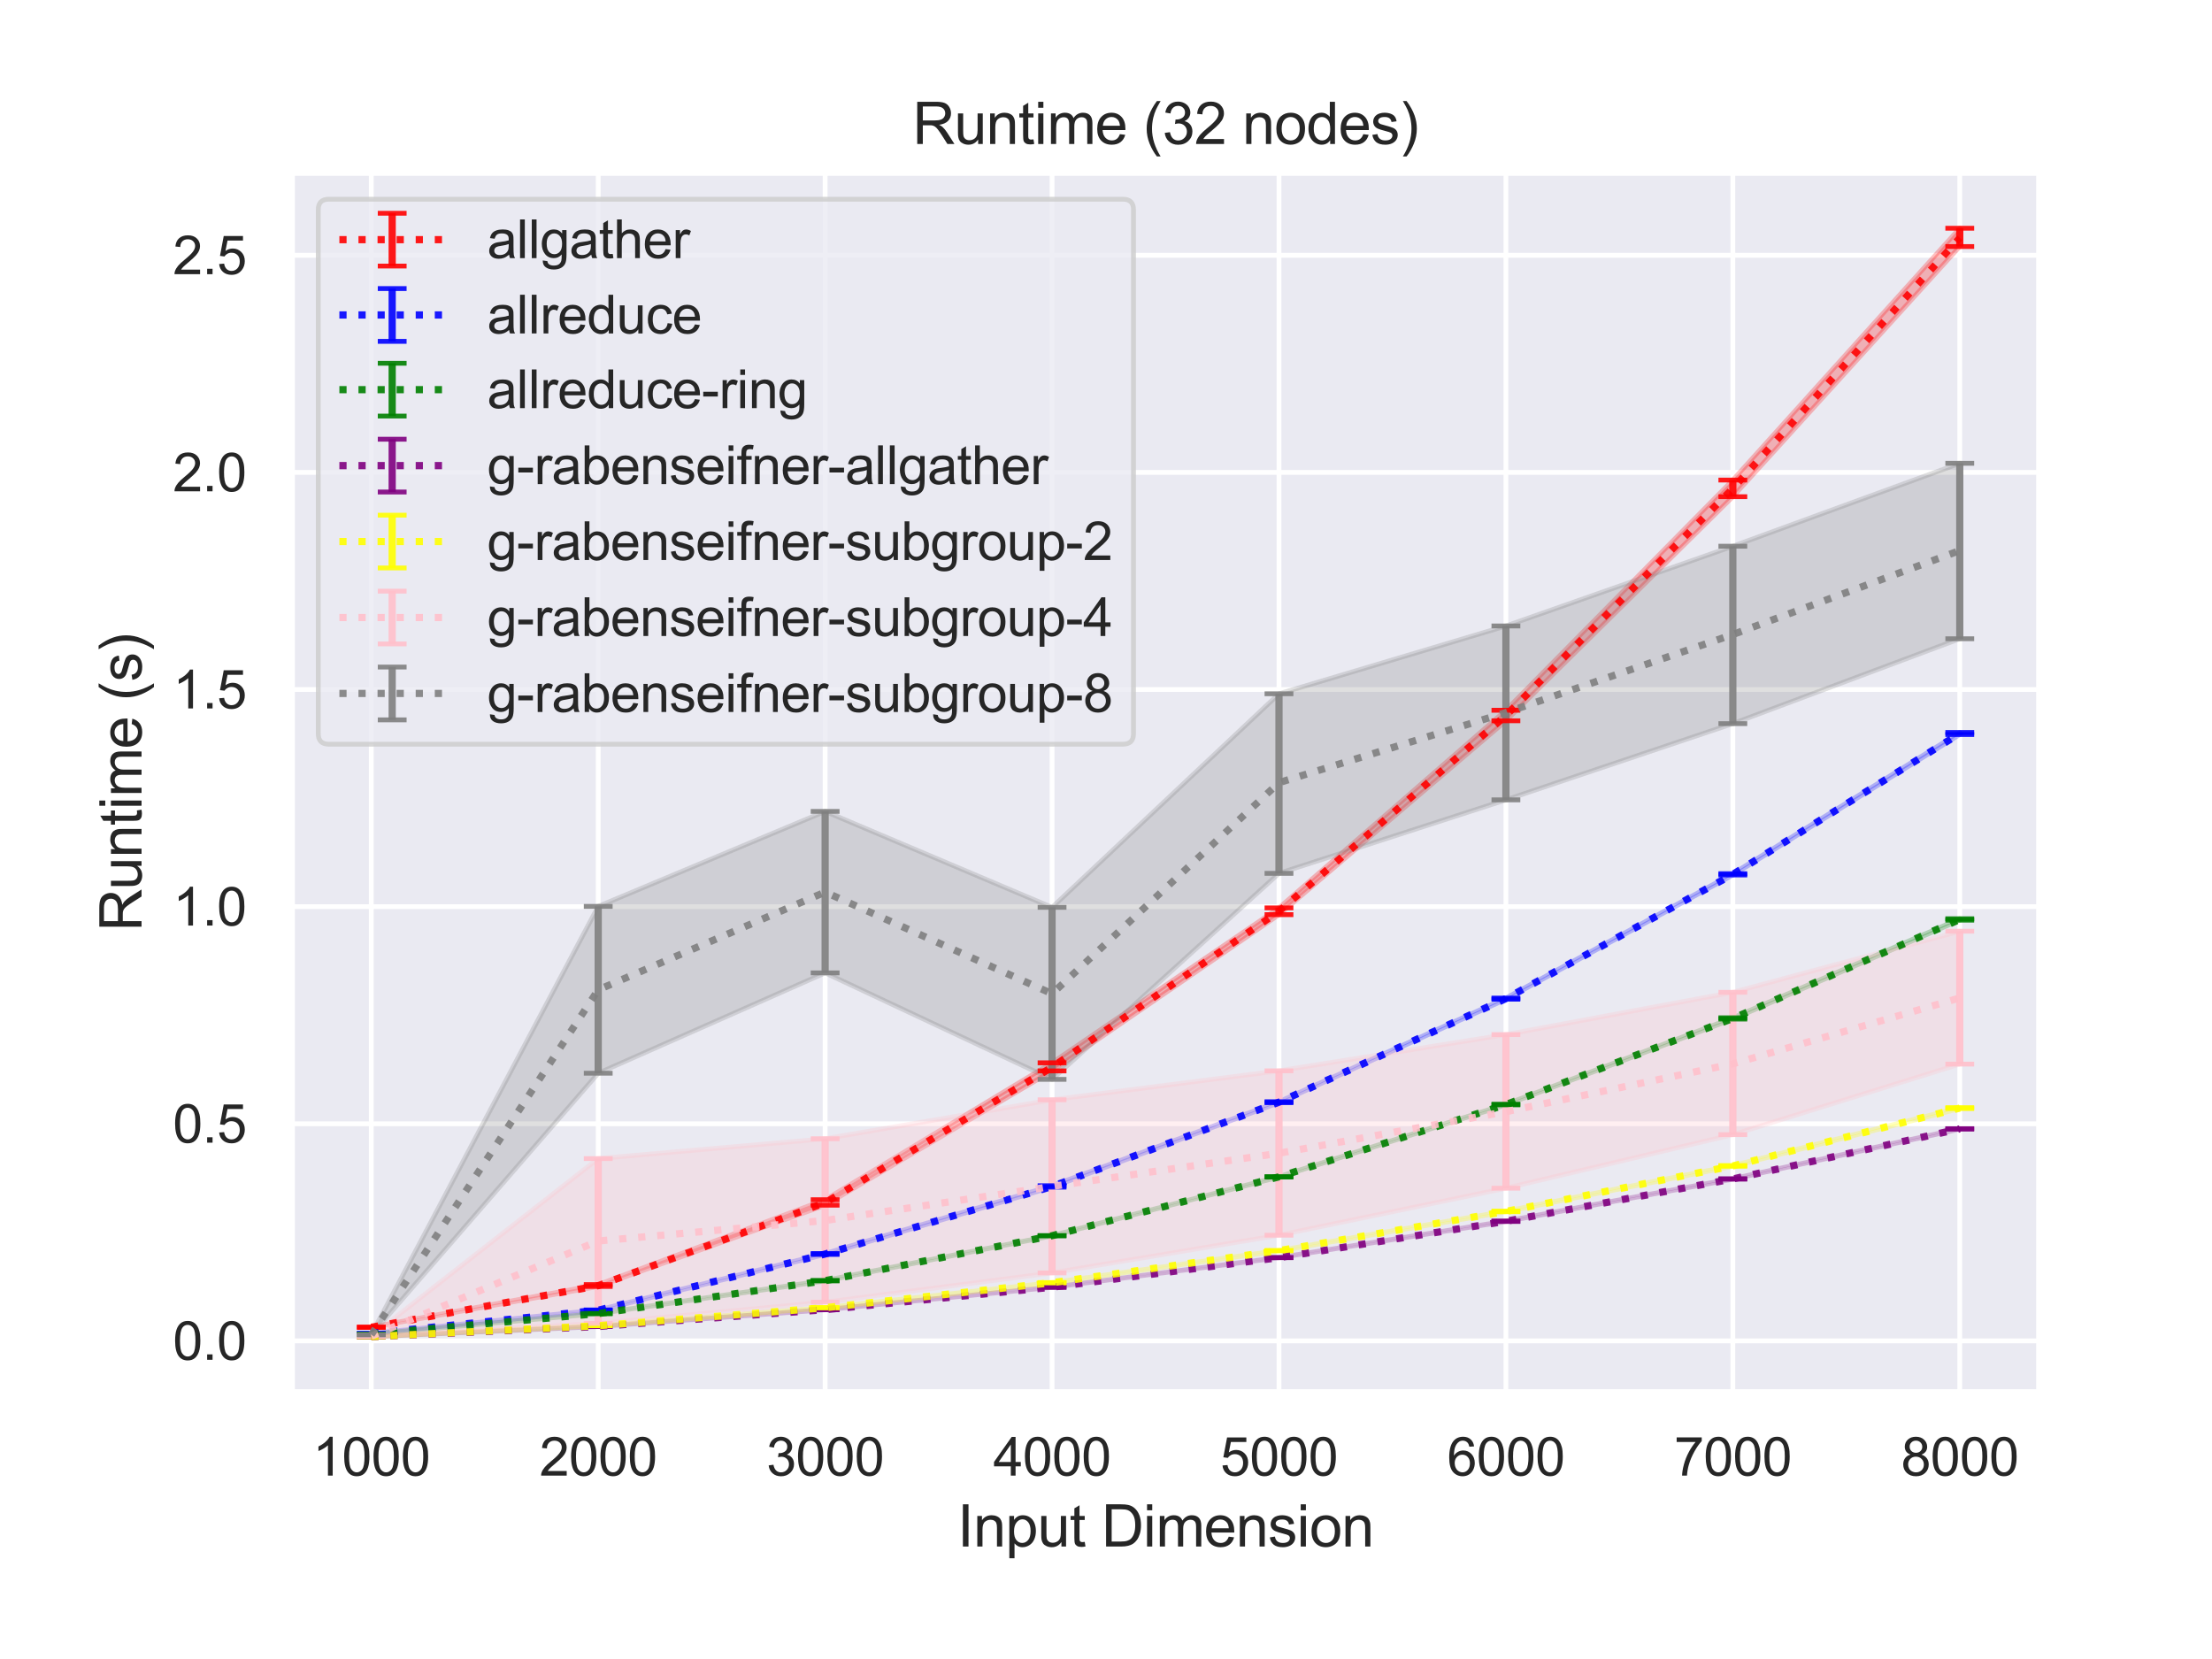 <?xml version="1.0" encoding="utf-8" standalone="no"?>
<!DOCTYPE svg PUBLIC "-//W3C//DTD SVG 1.1//EN"
  "http://www.w3.org/Graphics/SVG/1.1/DTD/svg11.dtd">
<svg height="345.6pt" version="1.1" viewBox="0 0 460.8 345.6" width="460.8pt" xmlns="http://www.w3.org/2000/svg" xmlns:xlink="http://www.w3.org/1999/xlink">
 <defs>
  <style type="text/css">*{stroke-linecap:butt;stroke-linejoin:round;}</style>
 </defs>
 <g id="figure_1">
  <g id="patch_1">
   <path d="M 0 345.6 
L 460.8 345.6 
L 460.8 0 
L 0 0 
z
" style="fill:#ffffff;"/>
  </g>
  <g id="axes_1">
   <g id="patch_2">
    <path d="M 60.8 290.02 
L 424.8 290.02 
L 424.8 36 
L 60.8 36 
z
" style="fill:#eaeaf2;"/>
   </g>
   <g id="matplotlib.axis_1">
    <g id="xtick_1">
     <g id="line2d_1">
      <path clip-path="url(#pd21e4d2d17)" d="M 77.345 290.02 
L 77.345 36 
" style="fill:none;stroke:#ffffff;stroke-linecap:round;"/>
     </g>
     <g id="text_1">
      <!-- 1000 -->
      <g style="fill:#262626;" transform="translate(65.111 307.394)scale(0.11 -0.11)">
       <defs>
        <path d="M 2384 0 
L 1822 0 
L 1822 3584 
Q 1619 3391 1289 3197 
Q 959 3003 697 2906 
L 697 3450 
Q 1169 3672 1522 3987 
Q 1875 4303 2022 4600 
L 2384 4600 
L 2384 0 
z
" id="ArialMT-31" transform="scale(0.016)"/>
        <path d="M 266 2259 
Q 266 3072 433 3567 
Q 600 4063 929 4331 
Q 1259 4600 1759 4600 
Q 2128 4600 2406 4451 
Q 2684 4303 2865 4023 
Q 3047 3744 3150 3342 
Q 3253 2941 3253 2259 
Q 3253 1453 3087 958 
Q 2922 463 2592 192 
Q 2263 -78 1759 -78 
Q 1097 -78 719 397 
Q 266 969 266 2259 
z
M 844 2259 
Q 844 1131 1108 757 
Q 1372 384 1759 384 
Q 2147 384 2411 759 
Q 2675 1134 2675 2259 
Q 2675 3391 2411 3762 
Q 2147 4134 1753 4134 
Q 1366 4134 1134 3806 
Q 844 3388 844 2259 
z
" id="ArialMT-30" transform="scale(0.016)"/>
       </defs>
       <use xlink:href="#ArialMT-31"/>
       <use x="55.615" xlink:href="#ArialMT-30"/>
       <use x="111.23" xlink:href="#ArialMT-30"/>
       <use x="166.846" xlink:href="#ArialMT-30"/>
      </g>
     </g>
    </g>
    <g id="xtick_2">
     <g id="line2d_2">
      <path clip-path="url(#pd21e4d2d17)" d="M 124.618 290.02 
L 124.618 36 
" style="fill:none;stroke:#ffffff;stroke-linecap:round;"/>
     </g>
     <g id="text_2">
      <!-- 2000 -->
      <g style="fill:#262626;" transform="translate(112.384 307.394)scale(0.11 -0.11)">
       <defs>
        <path d="M 3222 541 
L 3222 0 
L 194 0 
Q 188 203 259 391 
Q 375 700 629 1000 
Q 884 1300 1366 1694 
Q 2113 2306 2375 2664 
Q 2638 3022 2638 3341 
Q 2638 3675 2398 3904 
Q 2159 4134 1775 4134 
Q 1369 4134 1125 3890 
Q 881 3647 878 3216 
L 300 3275 
Q 359 3922 746 4261 
Q 1134 4600 1788 4600 
Q 2447 4600 2831 4234 
Q 3216 3869 3216 3328 
Q 3216 3053 3103 2787 
Q 2991 2522 2730 2228 
Q 2469 1934 1863 1422 
Q 1356 997 1212 845 
Q 1069 694 975 541 
L 3222 541 
z
" id="ArialMT-32" transform="scale(0.016)"/>
       </defs>
       <use xlink:href="#ArialMT-32"/>
       <use x="55.615" xlink:href="#ArialMT-30"/>
       <use x="111.23" xlink:href="#ArialMT-30"/>
       <use x="166.846" xlink:href="#ArialMT-30"/>
      </g>
     </g>
    </g>
    <g id="xtick_3">
     <g id="line2d_3">
      <path clip-path="url(#pd21e4d2d17)" d="M 171.891 290.02 
L 171.891 36 
" style="fill:none;stroke:#ffffff;stroke-linecap:round;"/>
     </g>
     <g id="text_3">
      <!-- 3000 -->
      <g style="fill:#262626;" transform="translate(159.657 307.394)scale(0.11 -0.11)">
       <defs>
        <path d="M 269 1209 
L 831 1284 
Q 928 806 1161 595 
Q 1394 384 1728 384 
Q 2125 384 2398 659 
Q 2672 934 2672 1341 
Q 2672 1728 2419 1979 
Q 2166 2231 1775 2231 
Q 1616 2231 1378 2169 
L 1441 2663 
Q 1497 2656 1531 2656 
Q 1891 2656 2178 2843 
Q 2466 3031 2466 3422 
Q 2466 3731 2256 3934 
Q 2047 4138 1716 4138 
Q 1388 4138 1169 3931 
Q 950 3725 888 3313 
L 325 3413 
Q 428 3978 793 4289 
Q 1159 4600 1703 4600 
Q 2078 4600 2393 4439 
Q 2709 4278 2876 4000 
Q 3044 3722 3044 3409 
Q 3044 3113 2884 2869 
Q 2725 2625 2413 2481 
Q 2819 2388 3044 2092 
Q 3269 1797 3269 1353 
Q 3269 753 2831 336 
Q 2394 -81 1725 -81 
Q 1122 -81 723 278 
Q 325 638 269 1209 
z
" id="ArialMT-33" transform="scale(0.016)"/>
       </defs>
       <use xlink:href="#ArialMT-33"/>
       <use x="55.615" xlink:href="#ArialMT-30"/>
       <use x="111.23" xlink:href="#ArialMT-30"/>
       <use x="166.846" xlink:href="#ArialMT-30"/>
      </g>
     </g>
    </g>
    <g id="xtick_4">
     <g id="line2d_4">
      <path clip-path="url(#pd21e4d2d17)" d="M 219.164 290.02 
L 219.164 36 
" style="fill:none;stroke:#ffffff;stroke-linecap:round;"/>
     </g>
     <g id="text_4">
      <!-- 4000 -->
      <g style="fill:#262626;" transform="translate(206.93 307.394)scale(0.11 -0.11)">
       <defs>
        <path d="M 2069 0 
L 2069 1097 
L 81 1097 
L 81 1613 
L 2172 4581 
L 2631 4581 
L 2631 1613 
L 3250 1613 
L 3250 1097 
L 2631 1097 
L 2631 0 
L 2069 0 
z
M 2069 1613 
L 2069 3678 
L 634 1613 
L 2069 1613 
z
" id="ArialMT-34" transform="scale(0.016)"/>
       </defs>
       <use xlink:href="#ArialMT-34"/>
       <use x="55.615" xlink:href="#ArialMT-30"/>
       <use x="111.23" xlink:href="#ArialMT-30"/>
       <use x="166.846" xlink:href="#ArialMT-30"/>
      </g>
     </g>
    </g>
    <g id="xtick_5">
     <g id="line2d_5">
      <path clip-path="url(#pd21e4d2d17)" d="M 266.436 290.02 
L 266.436 36 
" style="fill:none;stroke:#ffffff;stroke-linecap:round;"/>
     </g>
     <g id="text_5">
      <!-- 5000 -->
      <g style="fill:#262626;" transform="translate(254.202 307.394)scale(0.11 -0.11)">
       <defs>
        <path d="M 266 1200 
L 856 1250 
Q 922 819 1161 601 
Q 1400 384 1738 384 
Q 2144 384 2425 690 
Q 2706 997 2706 1503 
Q 2706 1984 2436 2262 
Q 2166 2541 1728 2541 
Q 1456 2541 1237 2417 
Q 1019 2294 894 2097 
L 366 2166 
L 809 4519 
L 3088 4519 
L 3088 3981 
L 1259 3981 
L 1013 2750 
Q 1425 3038 1878 3038 
Q 2478 3038 2890 2622 
Q 3303 2206 3303 1553 
Q 3303 931 2941 478 
Q 2500 -78 1738 -78 
Q 1113 -78 717 272 
Q 322 622 266 1200 
z
" id="ArialMT-35" transform="scale(0.016)"/>
       </defs>
       <use xlink:href="#ArialMT-35"/>
       <use x="55.615" xlink:href="#ArialMT-30"/>
       <use x="111.23" xlink:href="#ArialMT-30"/>
       <use x="166.846" xlink:href="#ArialMT-30"/>
      </g>
     </g>
    </g>
    <g id="xtick_6">
     <g id="line2d_6">
      <path clip-path="url(#pd21e4d2d17)" d="M 313.709 290.02 
L 313.709 36 
" style="fill:none;stroke:#ffffff;stroke-linecap:round;"/>
     </g>
     <g id="text_6">
      <!-- 6000 -->
      <g style="fill:#262626;" transform="translate(301.475 307.394)scale(0.11 -0.11)">
       <defs>
        <path d="M 3184 3459 
L 2625 3416 
Q 2550 3747 2413 3897 
Q 2184 4138 1850 4138 
Q 1581 4138 1378 3988 
Q 1113 3794 959 3422 
Q 806 3050 800 2363 
Q 1003 2672 1297 2822 
Q 1591 2972 1913 2972 
Q 2475 2972 2870 2558 
Q 3266 2144 3266 1488 
Q 3266 1056 3080 686 
Q 2894 316 2569 119 
Q 2244 -78 1831 -78 
Q 1128 -78 684 439 
Q 241 956 241 2144 
Q 241 3472 731 4075 
Q 1159 4600 1884 4600 
Q 2425 4600 2770 4297 
Q 3116 3994 3184 3459 
z
M 888 1484 
Q 888 1194 1011 928 
Q 1134 663 1356 523 
Q 1578 384 1822 384 
Q 2178 384 2434 671 
Q 2691 959 2691 1453 
Q 2691 1928 2437 2201 
Q 2184 2475 1800 2475 
Q 1419 2475 1153 2201 
Q 888 1928 888 1484 
z
" id="ArialMT-36" transform="scale(0.016)"/>
       </defs>
       <use xlink:href="#ArialMT-36"/>
       <use x="55.615" xlink:href="#ArialMT-30"/>
       <use x="111.23" xlink:href="#ArialMT-30"/>
       <use x="166.846" xlink:href="#ArialMT-30"/>
      </g>
     </g>
    </g>
    <g id="xtick_7">
     <g id="line2d_7">
      <path clip-path="url(#pd21e4d2d17)" d="M 360.982 290.02 
L 360.982 36 
" style="fill:none;stroke:#ffffff;stroke-linecap:round;"/>
     </g>
     <g id="text_7">
      <!-- 7000 -->
      <g style="fill:#262626;" transform="translate(348.748 307.394)scale(0.11 -0.11)">
       <defs>
        <path d="M 303 3981 
L 303 4522 
L 3269 4522 
L 3269 4084 
Q 2831 3619 2401 2847 
Q 1972 2075 1738 1259 
Q 1569 684 1522 0 
L 944 0 
Q 953 541 1156 1306 
Q 1359 2072 1739 2783 
Q 2119 3494 2547 3981 
L 303 3981 
z
" id="ArialMT-37" transform="scale(0.016)"/>
       </defs>
       <use xlink:href="#ArialMT-37"/>
       <use x="55.615" xlink:href="#ArialMT-30"/>
       <use x="111.23" xlink:href="#ArialMT-30"/>
       <use x="166.846" xlink:href="#ArialMT-30"/>
      </g>
     </g>
    </g>
    <g id="xtick_8">
     <g id="line2d_8">
      <path clip-path="url(#pd21e4d2d17)" d="M 408.255 290.02 
L 408.255 36 
" style="fill:none;stroke:#ffffff;stroke-linecap:round;"/>
     </g>
     <g id="text_8">
      <!-- 8000 -->
      <g style="fill:#262626;" transform="translate(396.02 307.394)scale(0.11 -0.11)">
       <defs>
        <path d="M 1131 2484 
Q 781 2613 612 2850 
Q 444 3088 444 3419 
Q 444 3919 803 4259 
Q 1163 4600 1759 4600 
Q 2359 4600 2725 4251 
Q 3091 3903 3091 3403 
Q 3091 3084 2923 2848 
Q 2756 2613 2416 2484 
Q 2838 2347 3058 2040 
Q 3278 1734 3278 1309 
Q 3278 722 2862 322 
Q 2447 -78 1769 -78 
Q 1091 -78 675 323 
Q 259 725 259 1325 
Q 259 1772 486 2073 
Q 713 2375 1131 2484 
z
M 1019 3438 
Q 1019 3113 1228 2906 
Q 1438 2700 1772 2700 
Q 2097 2700 2305 2904 
Q 2513 3109 2513 3406 
Q 2513 3716 2298 3927 
Q 2084 4138 1766 4138 
Q 1444 4138 1231 3931 
Q 1019 3725 1019 3438 
z
M 838 1322 
Q 838 1081 952 856 
Q 1066 631 1291 507 
Q 1516 384 1775 384 
Q 2178 384 2440 643 
Q 2703 903 2703 1303 
Q 2703 1709 2433 1975 
Q 2163 2241 1756 2241 
Q 1359 2241 1098 1978 
Q 838 1716 838 1322 
z
" id="ArialMT-38" transform="scale(0.016)"/>
       </defs>
       <use xlink:href="#ArialMT-38"/>
       <use x="55.615" xlink:href="#ArialMT-30"/>
       <use x="111.23" xlink:href="#ArialMT-30"/>
       <use x="166.846" xlink:href="#ArialMT-30"/>
      </g>
     </g>
    </g>
    <g id="text_9">
     <!-- Input Dimension -->
     <g style="fill:#262626;" transform="translate(199.446 322.169)scale(0.12 -0.12)">
      <defs>
       <path d="M 597 0 
L 597 4581 
L 1203 4581 
L 1203 0 
L 597 0 
z
" id="ArialMT-49" transform="scale(0.016)"/>
       <path d="M 422 0 
L 422 3319 
L 928 3319 
L 928 2847 
Q 1294 3394 1984 3394 
Q 2284 3394 2536 3286 
Q 2788 3178 2913 3003 
Q 3038 2828 3088 2588 
Q 3119 2431 3119 2041 
L 3119 0 
L 2556 0 
L 2556 2019 
Q 2556 2363 2490 2533 
Q 2425 2703 2258 2804 
Q 2091 2906 1866 2906 
Q 1506 2906 1245 2678 
Q 984 2450 984 1813 
L 984 0 
L 422 0 
z
" id="ArialMT-6e" transform="scale(0.016)"/>
       <path d="M 422 -1272 
L 422 3319 
L 934 3319 
L 934 2888 
Q 1116 3141 1344 3267 
Q 1572 3394 1897 3394 
Q 2322 3394 2647 3175 
Q 2972 2956 3137 2557 
Q 3303 2159 3303 1684 
Q 3303 1175 3120 767 
Q 2938 359 2589 142 
Q 2241 -75 1856 -75 
Q 1575 -75 1351 44 
Q 1128 163 984 344 
L 984 -1272 
L 422 -1272 
z
M 931 1641 
Q 931 1000 1190 694 
Q 1450 388 1819 388 
Q 2194 388 2461 705 
Q 2728 1022 2728 1688 
Q 2728 2322 2467 2637 
Q 2206 2953 1844 2953 
Q 1484 2953 1207 2617 
Q 931 2281 931 1641 
z
" id="ArialMT-70" transform="scale(0.016)"/>
       <path d="M 2597 0 
L 2597 488 
Q 2209 -75 1544 -75 
Q 1250 -75 995 37 
Q 741 150 617 320 
Q 494 491 444 738 
Q 409 903 409 1263 
L 409 3319 
L 972 3319 
L 972 1478 
Q 972 1038 1006 884 
Q 1059 663 1231 536 
Q 1403 409 1656 409 
Q 1909 409 2131 539 
Q 2353 669 2445 892 
Q 2538 1116 2538 1541 
L 2538 3319 
L 3100 3319 
L 3100 0 
L 2597 0 
z
" id="ArialMT-75" transform="scale(0.016)"/>
       <path d="M 1650 503 
L 1731 6 
Q 1494 -44 1306 -44 
Q 1000 -44 831 53 
Q 663 150 594 308 
Q 525 466 525 972 
L 525 2881 
L 113 2881 
L 113 3319 
L 525 3319 
L 525 4141 
L 1084 4478 
L 1084 3319 
L 1650 3319 
L 1650 2881 
L 1084 2881 
L 1084 941 
Q 1084 700 1114 631 
Q 1144 563 1211 522 
Q 1278 481 1403 481 
Q 1497 481 1650 503 
z
" id="ArialMT-74" transform="scale(0.016)"/>
       <path id="ArialMT-20" transform="scale(0.016)"/>
       <path d="M 494 0 
L 494 4581 
L 2072 4581 
Q 2606 4581 2888 4516 
Q 3281 4425 3559 4188 
Q 3922 3881 4101 3404 
Q 4281 2928 4281 2316 
Q 4281 1794 4159 1391 
Q 4038 988 3847 723 
Q 3656 459 3429 307 
Q 3203 156 2883 78 
Q 2563 0 2147 0 
L 494 0 
z
M 1100 541 
L 2078 541 
Q 2531 541 2789 625 
Q 3047 709 3200 863 
Q 3416 1078 3536 1442 
Q 3656 1806 3656 2325 
Q 3656 3044 3420 3430 
Q 3184 3816 2847 3947 
Q 2603 4041 2063 4041 
L 1100 4041 
L 1100 541 
z
" id="ArialMT-44" transform="scale(0.016)"/>
       <path d="M 425 3934 
L 425 4581 
L 988 4581 
L 988 3934 
L 425 3934 
z
M 425 0 
L 425 3319 
L 988 3319 
L 988 0 
L 425 0 
z
" id="ArialMT-69" transform="scale(0.016)"/>
       <path d="M 422 0 
L 422 3319 
L 925 3319 
L 925 2853 
Q 1081 3097 1340 3245 
Q 1600 3394 1931 3394 
Q 2300 3394 2536 3241 
Q 2772 3088 2869 2813 
Q 3263 3394 3894 3394 
Q 4388 3394 4653 3120 
Q 4919 2847 4919 2278 
L 4919 0 
L 4359 0 
L 4359 2091 
Q 4359 2428 4304 2576 
Q 4250 2725 4106 2815 
Q 3963 2906 3769 2906 
Q 3419 2906 3187 2673 
Q 2956 2441 2956 1928 
L 2956 0 
L 2394 0 
L 2394 2156 
Q 2394 2531 2256 2718 
Q 2119 2906 1806 2906 
Q 1569 2906 1367 2781 
Q 1166 2656 1075 2415 
Q 984 2175 984 1722 
L 984 0 
L 422 0 
z
" id="ArialMT-6d" transform="scale(0.016)"/>
       <path d="M 2694 1069 
L 3275 997 
Q 3138 488 2766 206 
Q 2394 -75 1816 -75 
Q 1088 -75 661 373 
Q 234 822 234 1631 
Q 234 2469 665 2931 
Q 1097 3394 1784 3394 
Q 2450 3394 2872 2941 
Q 3294 2488 3294 1666 
Q 3294 1616 3291 1516 
L 816 1516 
Q 847 969 1125 678 
Q 1403 388 1819 388 
Q 2128 388 2347 550 
Q 2566 713 2694 1069 
z
M 847 1978 
L 2700 1978 
Q 2663 2397 2488 2606 
Q 2219 2931 1791 2931 
Q 1403 2931 1139 2672 
Q 875 2413 847 1978 
z
" id="ArialMT-65" transform="scale(0.016)"/>
       <path d="M 197 991 
L 753 1078 
Q 800 744 1014 566 
Q 1228 388 1613 388 
Q 2000 388 2187 545 
Q 2375 703 2375 916 
Q 2375 1106 2209 1216 
Q 2094 1291 1634 1406 
Q 1016 1563 777 1677 
Q 538 1791 414 1992 
Q 291 2194 291 2438 
Q 291 2659 392 2848 
Q 494 3038 669 3163 
Q 800 3259 1026 3326 
Q 1253 3394 1513 3394 
Q 1903 3394 2198 3281 
Q 2494 3169 2634 2976 
Q 2775 2784 2828 2463 
L 2278 2388 
Q 2241 2644 2061 2787 
Q 1881 2931 1553 2931 
Q 1166 2931 1000 2803 
Q 834 2675 834 2503 
Q 834 2394 903 2306 
Q 972 2216 1119 2156 
Q 1203 2125 1616 2013 
Q 2213 1853 2448 1751 
Q 2684 1650 2818 1456 
Q 2953 1263 2953 975 
Q 2953 694 2789 445 
Q 2625 197 2315 61 
Q 2006 -75 1616 -75 
Q 969 -75 630 194 
Q 291 463 197 991 
z
" id="ArialMT-73" transform="scale(0.016)"/>
       <path d="M 213 1659 
Q 213 2581 725 3025 
Q 1153 3394 1769 3394 
Q 2453 3394 2887 2945 
Q 3322 2497 3322 1706 
Q 3322 1066 3130 698 
Q 2938 331 2570 128 
Q 2203 -75 1769 -75 
Q 1072 -75 642 372 
Q 213 819 213 1659 
z
M 791 1659 
Q 791 1022 1069 705 
Q 1347 388 1769 388 
Q 2188 388 2466 706 
Q 2744 1025 2744 1678 
Q 2744 2294 2464 2611 
Q 2184 2928 1769 2928 
Q 1347 2928 1069 2612 
Q 791 2297 791 1659 
z
" id="ArialMT-6f" transform="scale(0.016)"/>
      </defs>
      <use xlink:href="#ArialMT-49"/>
      <use x="27.783" xlink:href="#ArialMT-6e"/>
      <use x="83.398" xlink:href="#ArialMT-70"/>
      <use x="139.014" xlink:href="#ArialMT-75"/>
      <use x="194.629" xlink:href="#ArialMT-74"/>
      <use x="222.412" xlink:href="#ArialMT-20"/>
      <use x="250.195" xlink:href="#ArialMT-44"/>
      <use x="322.412" xlink:href="#ArialMT-69"/>
      <use x="344.629" xlink:href="#ArialMT-6d"/>
      <use x="427.93" xlink:href="#ArialMT-65"/>
      <use x="483.545" xlink:href="#ArialMT-6e"/>
      <use x="539.16" xlink:href="#ArialMT-73"/>
      <use x="589.16" xlink:href="#ArialMT-69"/>
      <use x="611.377" xlink:href="#ArialMT-6f"/>
      <use x="666.992" xlink:href="#ArialMT-6e"/>
     </g>
    </g>
   </g>
   <g id="matplotlib.axis_2">
    <g id="ytick_1">
     <g id="line2d_9">
      <path clip-path="url(#pd21e4d2d17)" d="M 60.8 279.332 
L 424.8 279.332 
" style="fill:none;stroke:#ffffff;stroke-linecap:round;"/>
     </g>
     <g id="text_10">
      <!-- 0.0 -->
      <g style="fill:#262626;" transform="translate(36.01 283.269)scale(0.11 -0.11)">
       <defs>
        <path d="M 581 0 
L 581 641 
L 1222 641 
L 1222 0 
L 581 0 
z
" id="ArialMT-2e" transform="scale(0.016)"/>
       </defs>
       <use xlink:href="#ArialMT-30"/>
       <use x="55.615" xlink:href="#ArialMT-2e"/>
       <use x="83.398" xlink:href="#ArialMT-30"/>
      </g>
     </g>
    </g>
    <g id="ytick_2">
     <g id="line2d_10">
      <path clip-path="url(#pd21e4d2d17)" d="M 60.8 234.102 
L 424.8 234.102 
" style="fill:none;stroke:#ffffff;stroke-linecap:round;"/>
     </g>
     <g id="text_11">
      <!-- 0.5 -->
      <g style="fill:#262626;" transform="translate(36.01 238.039)scale(0.11 -0.11)">
       <use xlink:href="#ArialMT-30"/>
       <use x="55.615" xlink:href="#ArialMT-2e"/>
       <use x="83.398" xlink:href="#ArialMT-35"/>
      </g>
     </g>
    </g>
    <g id="ytick_3">
     <g id="line2d_11">
      <path clip-path="url(#pd21e4d2d17)" d="M 60.8 188.872 
L 424.8 188.872 
" style="fill:none;stroke:#ffffff;stroke-linecap:round;"/>
     </g>
     <g id="text_12">
      <!-- 1.0 -->
      <g style="fill:#262626;" transform="translate(36.01 192.809)scale(0.11 -0.11)">
       <use xlink:href="#ArialMT-31"/>
       <use x="55.615" xlink:href="#ArialMT-2e"/>
       <use x="83.398" xlink:href="#ArialMT-30"/>
      </g>
     </g>
    </g>
    <g id="ytick_4">
     <g id="line2d_12">
      <path clip-path="url(#pd21e4d2d17)" d="M 60.8 143.642 
L 424.8 143.642 
" style="fill:none;stroke:#ffffff;stroke-linecap:round;"/>
     </g>
     <g id="text_13">
      <!-- 1.5 -->
      <g style="fill:#262626;" transform="translate(36.01 147.579)scale(0.11 -0.11)">
       <use xlink:href="#ArialMT-31"/>
       <use x="55.615" xlink:href="#ArialMT-2e"/>
       <use x="83.398" xlink:href="#ArialMT-35"/>
      </g>
     </g>
    </g>
    <g id="ytick_5">
     <g id="line2d_13">
      <path clip-path="url(#pd21e4d2d17)" d="M 60.8 98.412 
L 424.8 98.412 
" style="fill:none;stroke:#ffffff;stroke-linecap:round;"/>
     </g>
     <g id="text_14">
      <!-- 2.0 -->
      <g style="fill:#262626;" transform="translate(36.01 102.348)scale(0.11 -0.11)">
       <use xlink:href="#ArialMT-32"/>
       <use x="55.615" xlink:href="#ArialMT-2e"/>
       <use x="83.398" xlink:href="#ArialMT-30"/>
      </g>
     </g>
    </g>
    <g id="ytick_6">
     <g id="line2d_14">
      <path clip-path="url(#pd21e4d2d17)" d="M 60.8 53.181 
L 424.8 53.181 
" style="fill:none;stroke:#ffffff;stroke-linecap:round;"/>
     </g>
     <g id="text_15">
      <!-- 2.5 -->
      <g style="fill:#262626;" transform="translate(36.01 57.118)scale(0.11 -0.11)">
       <use xlink:href="#ArialMT-32"/>
       <use x="55.615" xlink:href="#ArialMT-2e"/>
       <use x="83.398" xlink:href="#ArialMT-35"/>
      </g>
     </g>
    </g>
    <g id="text_16">
     <!-- Runtime (s) -->
     <g style="fill:#262626;" transform="translate(29.484 194.013)rotate(-90)scale(0.12 -0.12)">
      <defs>
       <path d="M 503 0 
L 503 4581 
L 2534 4581 
Q 3147 4581 3465 4457 
Q 3784 4334 3975 4021 
Q 4166 3709 4166 3331 
Q 4166 2844 3850 2509 
Q 3534 2175 2875 2084 
Q 3116 1969 3241 1856 
Q 3506 1613 3744 1247 
L 4541 0 
L 3778 0 
L 3172 953 
Q 2906 1366 2734 1584 
Q 2563 1803 2427 1890 
Q 2291 1978 2150 2013 
Q 2047 2034 1813 2034 
L 1109 2034 
L 1109 0 
L 503 0 
z
M 1109 2559 
L 2413 2559 
Q 2828 2559 3062 2645 
Q 3297 2731 3419 2920 
Q 3541 3109 3541 3331 
Q 3541 3656 3305 3865 
Q 3069 4075 2559 4075 
L 1109 4075 
L 1109 2559 
z
" id="ArialMT-52" transform="scale(0.016)"/>
       <path d="M 1497 -1347 
Q 1031 -759 709 28 
Q 388 816 388 1659 
Q 388 2403 628 3084 
Q 909 3875 1497 4659 
L 1900 4659 
Q 1522 4009 1400 3731 
Q 1209 3300 1100 2831 
Q 966 2247 966 1656 
Q 966 153 1900 -1347 
L 1497 -1347 
z
" id="ArialMT-28" transform="scale(0.016)"/>
       <path d="M 791 -1347 
L 388 -1347 
Q 1322 153 1322 1656 
Q 1322 2244 1188 2822 
Q 1081 3291 891 3722 
Q 769 4003 388 4659 
L 791 4659 
Q 1378 3875 1659 3084 
Q 1900 2403 1900 1659 
Q 1900 816 1576 28 
Q 1253 -759 791 -1347 
z
" id="ArialMT-29" transform="scale(0.016)"/>
      </defs>
      <use xlink:href="#ArialMT-52"/>
      <use x="72.217" xlink:href="#ArialMT-75"/>
      <use x="127.832" xlink:href="#ArialMT-6e"/>
      <use x="183.447" xlink:href="#ArialMT-74"/>
      <use x="211.23" xlink:href="#ArialMT-69"/>
      <use x="233.447" xlink:href="#ArialMT-6d"/>
      <use x="316.748" xlink:href="#ArialMT-65"/>
      <use x="372.363" xlink:href="#ArialMT-20"/>
      <use x="400.146" xlink:href="#ArialMT-28"/>
      <use x="433.447" xlink:href="#ArialMT-73"/>
      <use x="483.447" xlink:href="#ArialMT-29"/>
     </g>
    </g>
   </g>
   <g id="PolyCollection_1">
    <defs>
     <path d="M 77.345 -69.134 
L 77.345 -69.087 
L 124.618 -77.607 
L 171.891 -94.539 
L 219.164 -122.511 
L 266.436 -155.063 
L 313.709 -195.445 
L 360.982 -242.131 
L 408.255 -294.246 
L 408.255 -298.054 
L 408.255 -298.054 
L 360.982 -245.595 
L 313.709 -197.642 
L 266.436 -156.468 
L 219.164 -124.195 
L 171.891 -95.676 
L 124.618 -77.991 
L 77.345 -69.134 
z
" id="m54badf1439" style="stroke:#ff0000;stroke-opacity:0.25;"/>
    </defs>
    <g clip-path="url(#pd21e4d2d17)">
     <use style="fill:#ff0000;fill-opacity:0.25;stroke:#ff0000;stroke-opacity:0.25;" x="0" xlink:href="#m54badf1439" y="345.6"/>
    </g>
   </g>
   <g id="PolyCollection_2">
    <defs>
     <path d="M 77.345 -67.823 
L 77.345 -67.817 
L 124.618 -72.606 
L 171.891 -84.275 
L 219.164 -98.305 
L 266.436 -115.901 
L 313.709 -137.447 
L 360.982 -163.322 
L 408.255 -192.586 
L 408.255 -193.006 
L 408.255 -193.006 
L 360.982 -163.592 
L 313.709 -137.684 
L 266.436 -116.085 
L 219.164 -98.596 
L 171.891 -84.467 
L 124.618 -72.716 
L 77.345 -67.823 
z
" id="m3b68f1fc5c" style="stroke:#0000ff;stroke-opacity:0.25;"/>
    </defs>
    <g clip-path="url(#pd21e4d2d17)">
     <use style="fill:#0000ff;fill-opacity:0.25;stroke:#0000ff;stroke-opacity:0.25;" x="0" xlink:href="#m3b68f1fc5c" y="345.6"/>
    </g>
   </g>
   <g id="PolyCollection_3">
    <defs>
     <path d="M 77.345 -67.693 
L 77.345 -67.689 
L 124.618 -71.945 
L 171.891 -78.763 
L 219.164 -88.156 
L 266.436 -100.396 
L 313.709 -115.436 
L 360.982 -133.314 
L 408.255 -153.921 
L 408.255 -154.206 
L 408.255 -154.206 
L 360.982 -133.569 
L 313.709 -115.569 
L 266.436 -100.489 
L 219.164 -88.21 
L 171.891 -78.864 
L 124.618 -71.978 
L 77.345 -67.693 
z
" id="m625e917b55" style="stroke:#008000;stroke-opacity:0.25;"/>
    </defs>
    <g clip-path="url(#pd21e4d2d17)">
     <use style="fill:#008000;fill-opacity:0.25;stroke:#008000;stroke-opacity:0.25;" x="0" xlink:href="#m625e917b55" y="345.6"/>
    </g>
   </g>
   <g id="PolyCollection_4">
    <defs>
     <path d="M 77.345 -67.129 
L 77.345 -67.126 
L 124.618 -69.258 
L 171.891 -72.752 
L 219.164 -77.433 
L 266.436 -83.599 
L 313.709 -91.153 
L 360.982 -99.959 
L 408.255 -110.391 
L 408.255 -110.477 
L 408.255 -110.477 
L 360.982 -100.055 
L 313.709 -91.226 
L 266.436 -83.628 
L 219.164 -77.455 
L 171.891 -72.787 
L 124.618 -69.27 
L 77.345 -67.129 
z
" id="mbb26765063" style="stroke:#800080;stroke-opacity:0.25;"/>
    </defs>
    <g clip-path="url(#pd21e4d2d17)">
     <use style="fill:#800080;fill-opacity:0.25;stroke:#800080;stroke-opacity:0.25;" x="0" xlink:href="#mbb26765063" y="345.6"/>
    </g>
   </g>
   <g id="PolyCollection_5">
    <defs>
     <path d="M 77.345 -67.16 
L 77.345 -67.157 
L 124.618 -69.42 
L 171.891 -73.163 
L 219.164 -78.369 
L 266.436 -85.027 
L 313.709 -93.18 
L 360.982 -102.655 
L 408.255 -114.662 
L 408.255 -114.859 
L 408.255 -114.859 
L 360.982 -102.788 
L 313.709 -93.299 
L 266.436 -85.11 
L 219.164 -78.418 
L 171.891 -73.192 
L 124.618 -69.434 
L 77.345 -67.16 
z
" id="m8419805698" style="stroke:#ffff00;stroke-opacity:0.25;"/>
    </defs>
    <g clip-path="url(#pd21e4d2d17)">
     <use style="fill:#ffff00;fill-opacity:0.25;stroke:#ffff00;stroke-opacity:0.25;" x="0" xlink:href="#m8419805698" y="345.6"/>
    </g>
   </g>
   <g id="PolyCollection_6">
    <defs>
     <path d="M 77.345 -67.248 
L 77.345 -67.242 
L 124.618 -69.923 
L 171.891 -74.337 
L 219.164 -80.433 
L 266.436 -88.286 
L 313.709 -98.076 
L 360.982 -109.236 
L 408.255 -123.927 
L 408.255 -151.613 
L 408.255 -151.613 
L 360.982 -138.889 
L 313.709 -130.075 
L 266.436 -122.534 
L 219.164 -116.495 
L 171.891 -108.379 
L 124.618 -104.249 
L 77.345 -67.248 
z
" id="m56f6a0aad6" style="stroke:#ffc0cb;stroke-opacity:0.25;"/>
    </defs>
    <g clip-path="url(#pd21e4d2d17)">
     <use style="fill:#ffc0cb;fill-opacity:0.25;stroke:#ffc0cb;stroke-opacity:0.25;" x="0" xlink:href="#m56f6a0aad6" y="345.6"/>
    </g>
   </g>
   <g id="PolyCollection_7">
    <defs>
     <path d="M 77.345 -67.56 
L 77.345 -67.525 
L 124.618 -122.024 
L 171.891 -142.928 
L 219.164 -120.744 
L 266.436 -163.664 
L 313.709 -178.974 
L 360.982 -194.857 
L 408.255 -212.539 
L 408.255 -249.088 
L 408.255 -249.088 
L 360.982 -231.815 
L 313.709 -215.201 
L 266.436 -201.072 
L 219.164 -156.58 
L 171.891 -176.576 
L 124.618 -156.784 
L 77.345 -67.56 
z
" id="m6306b86c6a" style="stroke:#808080;stroke-opacity:0.25;"/>
    </defs>
    <g clip-path="url(#pd21e4d2d17)">
     <use style="fill:#808080;fill-opacity:0.25;stroke:#808080;stroke-opacity:0.25;" x="0" xlink:href="#m6306b86c6a" y="345.6"/>
    </g>
   </g>
   <g id="LineCollection_1">
    <path clip-path="url(#pd21e4d2d17)" d="M 77.345 276.513 
L 77.345 276.466 
" style="fill:none;stroke:#ff0000;stroke-opacity:0.9;stroke-width:1.5;"/>
    <path clip-path="url(#pd21e4d2d17)" d="M 124.618 267.993 
L 124.618 267.609 
" style="fill:none;stroke:#ff0000;stroke-opacity:0.9;stroke-width:1.5;"/>
    <path clip-path="url(#pd21e4d2d17)" d="M 171.891 251.061 
L 171.891 249.924 
" style="fill:none;stroke:#ff0000;stroke-opacity:0.9;stroke-width:1.5;"/>
    <path clip-path="url(#pd21e4d2d17)" d="M 219.164 223.089 
L 219.164 221.405 
" style="fill:none;stroke:#ff0000;stroke-opacity:0.9;stroke-width:1.5;"/>
    <path clip-path="url(#pd21e4d2d17)" d="M 266.436 190.537 
L 266.436 189.132 
" style="fill:none;stroke:#ff0000;stroke-opacity:0.9;stroke-width:1.5;"/>
    <path clip-path="url(#pd21e4d2d17)" d="M 313.709 150.155 
L 313.709 147.958 
" style="fill:none;stroke:#ff0000;stroke-opacity:0.9;stroke-width:1.5;"/>
    <path clip-path="url(#pd21e4d2d17)" d="M 360.982 103.469 
L 360.982 100.005 
" style="fill:none;stroke:#ff0000;stroke-opacity:0.9;stroke-width:1.5;"/>
    <path clip-path="url(#pd21e4d2d17)" d="M 408.255 51.354 
L 408.255 47.546 
" style="fill:none;stroke:#ff0000;stroke-opacity:0.9;stroke-width:1.5;"/>
   </g>
   <g id="LineCollection_2">
    <path clip-path="url(#pd21e4d2d17)" d="M 77.345 277.783 
L 77.345 277.777 
" style="fill:none;stroke:#0000ff;stroke-opacity:0.9;stroke-width:1.5;"/>
    <path clip-path="url(#pd21e4d2d17)" d="M 124.618 272.994 
L 124.618 272.884 
" style="fill:none;stroke:#0000ff;stroke-opacity:0.9;stroke-width:1.5;"/>
    <path clip-path="url(#pd21e4d2d17)" d="M 171.891 261.325 
L 171.891 261.133 
" style="fill:none;stroke:#0000ff;stroke-opacity:0.9;stroke-width:1.5;"/>
    <path clip-path="url(#pd21e4d2d17)" d="M 219.164 247.295 
L 219.164 247.004 
" style="fill:none;stroke:#0000ff;stroke-opacity:0.9;stroke-width:1.5;"/>
    <path clip-path="url(#pd21e4d2d17)" d="M 266.436 229.699 
L 266.436 229.515 
" style="fill:none;stroke:#0000ff;stroke-opacity:0.9;stroke-width:1.5;"/>
    <path clip-path="url(#pd21e4d2d17)" d="M 313.709 208.153 
L 313.709 207.916 
" style="fill:none;stroke:#0000ff;stroke-opacity:0.9;stroke-width:1.5;"/>
    <path clip-path="url(#pd21e4d2d17)" d="M 360.982 182.278 
L 360.982 182.008 
" style="fill:none;stroke:#0000ff;stroke-opacity:0.9;stroke-width:1.5;"/>
    <path clip-path="url(#pd21e4d2d17)" d="M 408.255 153.014 
L 408.255 152.594 
" style="fill:none;stroke:#0000ff;stroke-opacity:0.9;stroke-width:1.5;"/>
   </g>
   <g id="LineCollection_3">
    <path clip-path="url(#pd21e4d2d17)" d="M 77.345 277.911 
L 77.345 277.907 
" style="fill:none;stroke:#008000;stroke-opacity:0.9;stroke-width:1.5;"/>
    <path clip-path="url(#pd21e4d2d17)" d="M 124.618 273.655 
L 124.618 273.622 
" style="fill:none;stroke:#008000;stroke-opacity:0.9;stroke-width:1.5;"/>
    <path clip-path="url(#pd21e4d2d17)" d="M 171.891 266.837 
L 171.891 266.736 
" style="fill:none;stroke:#008000;stroke-opacity:0.9;stroke-width:1.5;"/>
    <path clip-path="url(#pd21e4d2d17)" d="M 219.164 257.444 
L 219.164 257.39 
" style="fill:none;stroke:#008000;stroke-opacity:0.9;stroke-width:1.5;"/>
    <path clip-path="url(#pd21e4d2d17)" d="M 266.436 245.204 
L 266.436 245.111 
" style="fill:none;stroke:#008000;stroke-opacity:0.9;stroke-width:1.5;"/>
    <path clip-path="url(#pd21e4d2d17)" d="M 313.709 230.164 
L 313.709 230.031 
" style="fill:none;stroke:#008000;stroke-opacity:0.9;stroke-width:1.5;"/>
    <path clip-path="url(#pd21e4d2d17)" d="M 360.982 212.286 
L 360.982 212.031 
" style="fill:none;stroke:#008000;stroke-opacity:0.9;stroke-width:1.5;"/>
    <path clip-path="url(#pd21e4d2d17)" d="M 408.255 191.679 
L 408.255 191.394 
" style="fill:none;stroke:#008000;stroke-opacity:0.9;stroke-width:1.5;"/>
   </g>
   <g id="LineCollection_4">
    <path clip-path="url(#pd21e4d2d17)" d="M 77.345 278.474 
L 77.345 278.471 
" style="fill:none;stroke:#800080;stroke-opacity:0.9;stroke-width:1.5;"/>
    <path clip-path="url(#pd21e4d2d17)" d="M 124.618 276.342 
L 124.618 276.33 
" style="fill:none;stroke:#800080;stroke-opacity:0.9;stroke-width:1.5;"/>
    <path clip-path="url(#pd21e4d2d17)" d="M 171.891 272.848 
L 171.891 272.813 
" style="fill:none;stroke:#800080;stroke-opacity:0.9;stroke-width:1.5;"/>
    <path clip-path="url(#pd21e4d2d17)" d="M 219.164 268.167 
L 219.164 268.145 
" style="fill:none;stroke:#800080;stroke-opacity:0.9;stroke-width:1.5;"/>
    <path clip-path="url(#pd21e4d2d17)" d="M 266.436 262.001 
L 266.436 261.972 
" style="fill:none;stroke:#800080;stroke-opacity:0.9;stroke-width:1.5;"/>
    <path clip-path="url(#pd21e4d2d17)" d="M 313.709 254.447 
L 313.709 254.374 
" style="fill:none;stroke:#800080;stroke-opacity:0.9;stroke-width:1.5;"/>
    <path clip-path="url(#pd21e4d2d17)" d="M 360.982 245.641 
L 360.982 245.545 
" style="fill:none;stroke:#800080;stroke-opacity:0.9;stroke-width:1.5;"/>
    <path clip-path="url(#pd21e4d2d17)" d="M 408.255 235.209 
L 408.255 235.123 
" style="fill:none;stroke:#800080;stroke-opacity:0.9;stroke-width:1.5;"/>
   </g>
   <g id="LineCollection_5">
    <path clip-path="url(#pd21e4d2d17)" d="M 77.345 278.443 
L 77.345 278.44 
" style="fill:none;stroke:#ffff00;stroke-opacity:0.9;stroke-width:1.5;"/>
    <path clip-path="url(#pd21e4d2d17)" d="M 124.618 276.18 
L 124.618 276.166 
" style="fill:none;stroke:#ffff00;stroke-opacity:0.9;stroke-width:1.5;"/>
    <path clip-path="url(#pd21e4d2d17)" d="M 171.891 272.437 
L 171.891 272.408 
" style="fill:none;stroke:#ffff00;stroke-opacity:0.9;stroke-width:1.5;"/>
    <path clip-path="url(#pd21e4d2d17)" d="M 219.164 267.231 
L 219.164 267.182 
" style="fill:none;stroke:#ffff00;stroke-opacity:0.9;stroke-width:1.5;"/>
    <path clip-path="url(#pd21e4d2d17)" d="M 266.436 260.573 
L 266.436 260.49 
" style="fill:none;stroke:#ffff00;stroke-opacity:0.9;stroke-width:1.5;"/>
    <path clip-path="url(#pd21e4d2d17)" d="M 313.709 252.42 
L 313.709 252.301 
" style="fill:none;stroke:#ffff00;stroke-opacity:0.9;stroke-width:1.5;"/>
    <path clip-path="url(#pd21e4d2d17)" d="M 360.982 242.945 
L 360.982 242.812 
" style="fill:none;stroke:#ffff00;stroke-opacity:0.9;stroke-width:1.5;"/>
    <path clip-path="url(#pd21e4d2d17)" d="M 408.255 230.938 
L 408.255 230.741 
" style="fill:none;stroke:#ffff00;stroke-opacity:0.9;stroke-width:1.5;"/>
   </g>
   <g id="LineCollection_6">
    <path clip-path="url(#pd21e4d2d17)" d="M 77.345 278.358 
L 77.345 278.352 
" style="fill:none;stroke:#ffc0cb;stroke-opacity:0.9;stroke-width:1.5;"/>
    <path clip-path="url(#pd21e4d2d17)" d="M 124.618 275.677 
L 124.618 241.351 
" style="fill:none;stroke:#ffc0cb;stroke-opacity:0.9;stroke-width:1.5;"/>
    <path clip-path="url(#pd21e4d2d17)" d="M 171.891 271.263 
L 171.891 237.221 
" style="fill:none;stroke:#ffc0cb;stroke-opacity:0.9;stroke-width:1.5;"/>
    <path clip-path="url(#pd21e4d2d17)" d="M 219.164 265.167 
L 219.164 229.105 
" style="fill:none;stroke:#ffc0cb;stroke-opacity:0.9;stroke-width:1.5;"/>
    <path clip-path="url(#pd21e4d2d17)" d="M 266.436 257.314 
L 266.436 223.066 
" style="fill:none;stroke:#ffc0cb;stroke-opacity:0.9;stroke-width:1.5;"/>
    <path clip-path="url(#pd21e4d2d17)" d="M 313.709 247.524 
L 313.709 215.525 
" style="fill:none;stroke:#ffc0cb;stroke-opacity:0.9;stroke-width:1.5;"/>
    <path clip-path="url(#pd21e4d2d17)" d="M 360.982 236.364 
L 360.982 206.711 
" style="fill:none;stroke:#ffc0cb;stroke-opacity:0.9;stroke-width:1.5;"/>
    <path clip-path="url(#pd21e4d2d17)" d="M 408.255 221.673 
L 408.255 193.987 
" style="fill:none;stroke:#ffc0cb;stroke-opacity:0.9;stroke-width:1.5;"/>
   </g>
   <g id="LineCollection_7">
    <path clip-path="url(#pd21e4d2d17)" d="M 77.345 278.075 
L 77.345 278.04 
" style="fill:none;stroke:#808080;stroke-opacity:0.9;stroke-width:1.5;"/>
    <path clip-path="url(#pd21e4d2d17)" d="M 124.618 223.576 
L 124.618 188.816 
" style="fill:none;stroke:#808080;stroke-opacity:0.9;stroke-width:1.5;"/>
    <path clip-path="url(#pd21e4d2d17)" d="M 171.891 202.672 
L 171.891 169.024 
" style="fill:none;stroke:#808080;stroke-opacity:0.9;stroke-width:1.5;"/>
    <path clip-path="url(#pd21e4d2d17)" d="M 219.164 224.856 
L 219.164 189.02 
" style="fill:none;stroke:#808080;stroke-opacity:0.9;stroke-width:1.5;"/>
    <path clip-path="url(#pd21e4d2d17)" d="M 266.436 181.936 
L 266.436 144.528 
" style="fill:none;stroke:#808080;stroke-opacity:0.9;stroke-width:1.5;"/>
    <path clip-path="url(#pd21e4d2d17)" d="M 313.709 166.626 
L 313.709 130.399 
" style="fill:none;stroke:#808080;stroke-opacity:0.9;stroke-width:1.5;"/>
    <path clip-path="url(#pd21e4d2d17)" d="M 360.982 150.743 
L 360.982 113.785 
" style="fill:none;stroke:#808080;stroke-opacity:0.9;stroke-width:1.5;"/>
    <path clip-path="url(#pd21e4d2d17)" d="M 408.255 133.061 
L 408.255 96.512 
" style="fill:none;stroke:#808080;stroke-opacity:0.9;stroke-width:1.5;"/>
   </g>
   <g id="line2d_15">
    <defs>
     <path d="M 3 0 
L -3 -0 
" id="me21ecaea46" style="stroke:#ff0000;stroke-opacity:0.9;"/>
    </defs>
    <g clip-path="url(#pd21e4d2d17)">
     <use style="fill:#ff0000;fill-opacity:0.9;stroke:#ff0000;stroke-opacity:0.9;" x="77.345" xlink:href="#me21ecaea46" y="276.513"/>
     <use style="fill:#ff0000;fill-opacity:0.9;stroke:#ff0000;stroke-opacity:0.9;" x="124.618" xlink:href="#me21ecaea46" y="267.993"/>
     <use style="fill:#ff0000;fill-opacity:0.9;stroke:#ff0000;stroke-opacity:0.9;" x="171.891" xlink:href="#me21ecaea46" y="251.061"/>
     <use style="fill:#ff0000;fill-opacity:0.9;stroke:#ff0000;stroke-opacity:0.9;" x="219.164" xlink:href="#me21ecaea46" y="223.089"/>
     <use style="fill:#ff0000;fill-opacity:0.9;stroke:#ff0000;stroke-opacity:0.9;" x="266.436" xlink:href="#me21ecaea46" y="190.537"/>
     <use style="fill:#ff0000;fill-opacity:0.9;stroke:#ff0000;stroke-opacity:0.9;" x="313.709" xlink:href="#me21ecaea46" y="150.155"/>
     <use style="fill:#ff0000;fill-opacity:0.9;stroke:#ff0000;stroke-opacity:0.9;" x="360.982" xlink:href="#me21ecaea46" y="103.469"/>
     <use style="fill:#ff0000;fill-opacity:0.9;stroke:#ff0000;stroke-opacity:0.9;" x="408.255" xlink:href="#me21ecaea46" y="51.354"/>
    </g>
   </g>
   <g id="line2d_16">
    <g clip-path="url(#pd21e4d2d17)">
     <use style="fill:#ff0000;fill-opacity:0.9;stroke:#ff0000;stroke-opacity:0.9;" x="77.345" xlink:href="#me21ecaea46" y="276.466"/>
     <use style="fill:#ff0000;fill-opacity:0.9;stroke:#ff0000;stroke-opacity:0.9;" x="124.618" xlink:href="#me21ecaea46" y="267.609"/>
     <use style="fill:#ff0000;fill-opacity:0.9;stroke:#ff0000;stroke-opacity:0.9;" x="171.891" xlink:href="#me21ecaea46" y="249.924"/>
     <use style="fill:#ff0000;fill-opacity:0.9;stroke:#ff0000;stroke-opacity:0.9;" x="219.164" xlink:href="#me21ecaea46" y="221.405"/>
     <use style="fill:#ff0000;fill-opacity:0.9;stroke:#ff0000;stroke-opacity:0.9;" x="266.436" xlink:href="#me21ecaea46" y="189.132"/>
     <use style="fill:#ff0000;fill-opacity:0.9;stroke:#ff0000;stroke-opacity:0.9;" x="313.709" xlink:href="#me21ecaea46" y="147.958"/>
     <use style="fill:#ff0000;fill-opacity:0.9;stroke:#ff0000;stroke-opacity:0.9;" x="360.982" xlink:href="#me21ecaea46" y="100.005"/>
     <use style="fill:#ff0000;fill-opacity:0.9;stroke:#ff0000;stroke-opacity:0.9;" x="408.255" xlink:href="#me21ecaea46" y="47.546"/>
    </g>
   </g>
   <g id="line2d_17">
    <defs>
     <path d="M 3 0 
L -3 -0 
" id="mc8dd48c132" style="stroke:#0000ff;stroke-opacity:0.9;"/>
    </defs>
    <g clip-path="url(#pd21e4d2d17)">
     <use style="fill:#0000ff;fill-opacity:0.9;stroke:#0000ff;stroke-opacity:0.9;" x="77.345" xlink:href="#mc8dd48c132" y="277.783"/>
     <use style="fill:#0000ff;fill-opacity:0.9;stroke:#0000ff;stroke-opacity:0.9;" x="124.618" xlink:href="#mc8dd48c132" y="272.994"/>
     <use style="fill:#0000ff;fill-opacity:0.9;stroke:#0000ff;stroke-opacity:0.9;" x="171.891" xlink:href="#mc8dd48c132" y="261.325"/>
     <use style="fill:#0000ff;fill-opacity:0.9;stroke:#0000ff;stroke-opacity:0.9;" x="219.164" xlink:href="#mc8dd48c132" y="247.295"/>
     <use style="fill:#0000ff;fill-opacity:0.9;stroke:#0000ff;stroke-opacity:0.9;" x="266.436" xlink:href="#mc8dd48c132" y="229.699"/>
     <use style="fill:#0000ff;fill-opacity:0.9;stroke:#0000ff;stroke-opacity:0.9;" x="313.709" xlink:href="#mc8dd48c132" y="208.153"/>
     <use style="fill:#0000ff;fill-opacity:0.9;stroke:#0000ff;stroke-opacity:0.9;" x="360.982" xlink:href="#mc8dd48c132" y="182.278"/>
     <use style="fill:#0000ff;fill-opacity:0.9;stroke:#0000ff;stroke-opacity:0.9;" x="408.255" xlink:href="#mc8dd48c132" y="153.014"/>
    </g>
   </g>
   <g id="line2d_18">
    <g clip-path="url(#pd21e4d2d17)">
     <use style="fill:#0000ff;fill-opacity:0.9;stroke:#0000ff;stroke-opacity:0.9;" x="77.345" xlink:href="#mc8dd48c132" y="277.777"/>
     <use style="fill:#0000ff;fill-opacity:0.9;stroke:#0000ff;stroke-opacity:0.9;" x="124.618" xlink:href="#mc8dd48c132" y="272.884"/>
     <use style="fill:#0000ff;fill-opacity:0.9;stroke:#0000ff;stroke-opacity:0.9;" x="171.891" xlink:href="#mc8dd48c132" y="261.133"/>
     <use style="fill:#0000ff;fill-opacity:0.9;stroke:#0000ff;stroke-opacity:0.9;" x="219.164" xlink:href="#mc8dd48c132" y="247.004"/>
     <use style="fill:#0000ff;fill-opacity:0.9;stroke:#0000ff;stroke-opacity:0.9;" x="266.436" xlink:href="#mc8dd48c132" y="229.515"/>
     <use style="fill:#0000ff;fill-opacity:0.9;stroke:#0000ff;stroke-opacity:0.9;" x="313.709" xlink:href="#mc8dd48c132" y="207.916"/>
     <use style="fill:#0000ff;fill-opacity:0.9;stroke:#0000ff;stroke-opacity:0.9;" x="360.982" xlink:href="#mc8dd48c132" y="182.008"/>
     <use style="fill:#0000ff;fill-opacity:0.9;stroke:#0000ff;stroke-opacity:0.9;" x="408.255" xlink:href="#mc8dd48c132" y="152.594"/>
    </g>
   </g>
   <g id="line2d_19">
    <defs>
     <path d="M 3 0 
L -3 -0 
" id="m97ff7547ae" style="stroke:#008000;stroke-opacity:0.9;"/>
    </defs>
    <g clip-path="url(#pd21e4d2d17)">
     <use style="fill:#008000;fill-opacity:0.9;stroke:#008000;stroke-opacity:0.9;" x="77.345" xlink:href="#m97ff7547ae" y="277.911"/>
     <use style="fill:#008000;fill-opacity:0.9;stroke:#008000;stroke-opacity:0.9;" x="124.618" xlink:href="#m97ff7547ae" y="273.655"/>
     <use style="fill:#008000;fill-opacity:0.9;stroke:#008000;stroke-opacity:0.9;" x="171.891" xlink:href="#m97ff7547ae" y="266.837"/>
     <use style="fill:#008000;fill-opacity:0.9;stroke:#008000;stroke-opacity:0.9;" x="219.164" xlink:href="#m97ff7547ae" y="257.444"/>
     <use style="fill:#008000;fill-opacity:0.9;stroke:#008000;stroke-opacity:0.9;" x="266.436" xlink:href="#m97ff7547ae" y="245.204"/>
     <use style="fill:#008000;fill-opacity:0.9;stroke:#008000;stroke-opacity:0.9;" x="313.709" xlink:href="#m97ff7547ae" y="230.164"/>
     <use style="fill:#008000;fill-opacity:0.9;stroke:#008000;stroke-opacity:0.9;" x="360.982" xlink:href="#m97ff7547ae" y="212.286"/>
     <use style="fill:#008000;fill-opacity:0.9;stroke:#008000;stroke-opacity:0.9;" x="408.255" xlink:href="#m97ff7547ae" y="191.679"/>
    </g>
   </g>
   <g id="line2d_20">
    <g clip-path="url(#pd21e4d2d17)">
     <use style="fill:#008000;fill-opacity:0.9;stroke:#008000;stroke-opacity:0.9;" x="77.345" xlink:href="#m97ff7547ae" y="277.907"/>
     <use style="fill:#008000;fill-opacity:0.9;stroke:#008000;stroke-opacity:0.9;" x="124.618" xlink:href="#m97ff7547ae" y="273.622"/>
     <use style="fill:#008000;fill-opacity:0.9;stroke:#008000;stroke-opacity:0.9;" x="171.891" xlink:href="#m97ff7547ae" y="266.736"/>
     <use style="fill:#008000;fill-opacity:0.9;stroke:#008000;stroke-opacity:0.9;" x="219.164" xlink:href="#m97ff7547ae" y="257.39"/>
     <use style="fill:#008000;fill-opacity:0.9;stroke:#008000;stroke-opacity:0.9;" x="266.436" xlink:href="#m97ff7547ae" y="245.111"/>
     <use style="fill:#008000;fill-opacity:0.9;stroke:#008000;stroke-opacity:0.9;" x="313.709" xlink:href="#m97ff7547ae" y="230.031"/>
     <use style="fill:#008000;fill-opacity:0.9;stroke:#008000;stroke-opacity:0.9;" x="360.982" xlink:href="#m97ff7547ae" y="212.031"/>
     <use style="fill:#008000;fill-opacity:0.9;stroke:#008000;stroke-opacity:0.9;" x="408.255" xlink:href="#m97ff7547ae" y="191.394"/>
    </g>
   </g>
   <g id="line2d_21">
    <defs>
     <path d="M 3 0 
L -3 -0 
" id="m910a0d4483" style="stroke:#800080;stroke-opacity:0.9;"/>
    </defs>
    <g clip-path="url(#pd21e4d2d17)">
     <use style="fill:#800080;fill-opacity:0.9;stroke:#800080;stroke-opacity:0.9;" x="77.345" xlink:href="#m910a0d4483" y="278.474"/>
     <use style="fill:#800080;fill-opacity:0.9;stroke:#800080;stroke-opacity:0.9;" x="124.618" xlink:href="#m910a0d4483" y="276.342"/>
     <use style="fill:#800080;fill-opacity:0.9;stroke:#800080;stroke-opacity:0.9;" x="171.891" xlink:href="#m910a0d4483" y="272.848"/>
     <use style="fill:#800080;fill-opacity:0.9;stroke:#800080;stroke-opacity:0.9;" x="219.164" xlink:href="#m910a0d4483" y="268.167"/>
     <use style="fill:#800080;fill-opacity:0.9;stroke:#800080;stroke-opacity:0.9;" x="266.436" xlink:href="#m910a0d4483" y="262.001"/>
     <use style="fill:#800080;fill-opacity:0.9;stroke:#800080;stroke-opacity:0.9;" x="313.709" xlink:href="#m910a0d4483" y="254.447"/>
     <use style="fill:#800080;fill-opacity:0.9;stroke:#800080;stroke-opacity:0.9;" x="360.982" xlink:href="#m910a0d4483" y="245.641"/>
     <use style="fill:#800080;fill-opacity:0.9;stroke:#800080;stroke-opacity:0.9;" x="408.255" xlink:href="#m910a0d4483" y="235.209"/>
    </g>
   </g>
   <g id="line2d_22">
    <g clip-path="url(#pd21e4d2d17)">
     <use style="fill:#800080;fill-opacity:0.9;stroke:#800080;stroke-opacity:0.9;" x="77.345" xlink:href="#m910a0d4483" y="278.471"/>
     <use style="fill:#800080;fill-opacity:0.9;stroke:#800080;stroke-opacity:0.9;" x="124.618" xlink:href="#m910a0d4483" y="276.33"/>
     <use style="fill:#800080;fill-opacity:0.9;stroke:#800080;stroke-opacity:0.9;" x="171.891" xlink:href="#m910a0d4483" y="272.813"/>
     <use style="fill:#800080;fill-opacity:0.9;stroke:#800080;stroke-opacity:0.9;" x="219.164" xlink:href="#m910a0d4483" y="268.145"/>
     <use style="fill:#800080;fill-opacity:0.9;stroke:#800080;stroke-opacity:0.9;" x="266.436" xlink:href="#m910a0d4483" y="261.972"/>
     <use style="fill:#800080;fill-opacity:0.9;stroke:#800080;stroke-opacity:0.9;" x="313.709" xlink:href="#m910a0d4483" y="254.374"/>
     <use style="fill:#800080;fill-opacity:0.9;stroke:#800080;stroke-opacity:0.9;" x="360.982" xlink:href="#m910a0d4483" y="245.545"/>
     <use style="fill:#800080;fill-opacity:0.9;stroke:#800080;stroke-opacity:0.9;" x="408.255" xlink:href="#m910a0d4483" y="235.123"/>
    </g>
   </g>
   <g id="line2d_23">
    <defs>
     <path d="M 3 0 
L -3 -0 
" id="md73f7b2d7f" style="stroke:#ffff00;stroke-opacity:0.9;"/>
    </defs>
    <g clip-path="url(#pd21e4d2d17)">
     <use style="fill:#ffff00;fill-opacity:0.9;stroke:#ffff00;stroke-opacity:0.9;" x="77.345" xlink:href="#md73f7b2d7f" y="278.443"/>
     <use style="fill:#ffff00;fill-opacity:0.9;stroke:#ffff00;stroke-opacity:0.9;" x="124.618" xlink:href="#md73f7b2d7f" y="276.18"/>
     <use style="fill:#ffff00;fill-opacity:0.9;stroke:#ffff00;stroke-opacity:0.9;" x="171.891" xlink:href="#md73f7b2d7f" y="272.437"/>
     <use style="fill:#ffff00;fill-opacity:0.9;stroke:#ffff00;stroke-opacity:0.9;" x="219.164" xlink:href="#md73f7b2d7f" y="267.231"/>
     <use style="fill:#ffff00;fill-opacity:0.9;stroke:#ffff00;stroke-opacity:0.9;" x="266.436" xlink:href="#md73f7b2d7f" y="260.573"/>
     <use style="fill:#ffff00;fill-opacity:0.9;stroke:#ffff00;stroke-opacity:0.9;" x="313.709" xlink:href="#md73f7b2d7f" y="252.42"/>
     <use style="fill:#ffff00;fill-opacity:0.9;stroke:#ffff00;stroke-opacity:0.9;" x="360.982" xlink:href="#md73f7b2d7f" y="242.945"/>
     <use style="fill:#ffff00;fill-opacity:0.9;stroke:#ffff00;stroke-opacity:0.9;" x="408.255" xlink:href="#md73f7b2d7f" y="230.938"/>
    </g>
   </g>
   <g id="line2d_24">
    <g clip-path="url(#pd21e4d2d17)">
     <use style="fill:#ffff00;fill-opacity:0.9;stroke:#ffff00;stroke-opacity:0.9;" x="77.345" xlink:href="#md73f7b2d7f" y="278.44"/>
     <use style="fill:#ffff00;fill-opacity:0.9;stroke:#ffff00;stroke-opacity:0.9;" x="124.618" xlink:href="#md73f7b2d7f" y="276.166"/>
     <use style="fill:#ffff00;fill-opacity:0.9;stroke:#ffff00;stroke-opacity:0.9;" x="171.891" xlink:href="#md73f7b2d7f" y="272.408"/>
     <use style="fill:#ffff00;fill-opacity:0.9;stroke:#ffff00;stroke-opacity:0.9;" x="219.164" xlink:href="#md73f7b2d7f" y="267.182"/>
     <use style="fill:#ffff00;fill-opacity:0.9;stroke:#ffff00;stroke-opacity:0.9;" x="266.436" xlink:href="#md73f7b2d7f" y="260.49"/>
     <use style="fill:#ffff00;fill-opacity:0.9;stroke:#ffff00;stroke-opacity:0.9;" x="313.709" xlink:href="#md73f7b2d7f" y="252.301"/>
     <use style="fill:#ffff00;fill-opacity:0.9;stroke:#ffff00;stroke-opacity:0.9;" x="360.982" xlink:href="#md73f7b2d7f" y="242.812"/>
     <use style="fill:#ffff00;fill-opacity:0.9;stroke:#ffff00;stroke-opacity:0.9;" x="408.255" xlink:href="#md73f7b2d7f" y="230.741"/>
    </g>
   </g>
   <g id="line2d_25">
    <defs>
     <path d="M 3 0 
L -3 -0 
" id="m25d2bc719f" style="stroke:#ffc0cb;stroke-opacity:0.9;"/>
    </defs>
    <g clip-path="url(#pd21e4d2d17)">
     <use style="fill:#ffc0cb;fill-opacity:0.9;stroke:#ffc0cb;stroke-opacity:0.9;" x="77.345" xlink:href="#m25d2bc719f" y="278.358"/>
     <use style="fill:#ffc0cb;fill-opacity:0.9;stroke:#ffc0cb;stroke-opacity:0.9;" x="124.618" xlink:href="#m25d2bc719f" y="275.677"/>
     <use style="fill:#ffc0cb;fill-opacity:0.9;stroke:#ffc0cb;stroke-opacity:0.9;" x="171.891" xlink:href="#m25d2bc719f" y="271.263"/>
     <use style="fill:#ffc0cb;fill-opacity:0.9;stroke:#ffc0cb;stroke-opacity:0.9;" x="219.164" xlink:href="#m25d2bc719f" y="265.167"/>
     <use style="fill:#ffc0cb;fill-opacity:0.9;stroke:#ffc0cb;stroke-opacity:0.9;" x="266.436" xlink:href="#m25d2bc719f" y="257.314"/>
     <use style="fill:#ffc0cb;fill-opacity:0.9;stroke:#ffc0cb;stroke-opacity:0.9;" x="313.709" xlink:href="#m25d2bc719f" y="247.524"/>
     <use style="fill:#ffc0cb;fill-opacity:0.9;stroke:#ffc0cb;stroke-opacity:0.9;" x="360.982" xlink:href="#m25d2bc719f" y="236.364"/>
     <use style="fill:#ffc0cb;fill-opacity:0.9;stroke:#ffc0cb;stroke-opacity:0.9;" x="408.255" xlink:href="#m25d2bc719f" y="221.673"/>
    </g>
   </g>
   <g id="line2d_26">
    <g clip-path="url(#pd21e4d2d17)">
     <use style="fill:#ffc0cb;fill-opacity:0.9;stroke:#ffc0cb;stroke-opacity:0.9;" x="77.345" xlink:href="#m25d2bc719f" y="278.352"/>
     <use style="fill:#ffc0cb;fill-opacity:0.9;stroke:#ffc0cb;stroke-opacity:0.9;" x="124.618" xlink:href="#m25d2bc719f" y="241.351"/>
     <use style="fill:#ffc0cb;fill-opacity:0.9;stroke:#ffc0cb;stroke-opacity:0.9;" x="171.891" xlink:href="#m25d2bc719f" y="237.221"/>
     <use style="fill:#ffc0cb;fill-opacity:0.9;stroke:#ffc0cb;stroke-opacity:0.9;" x="219.164" xlink:href="#m25d2bc719f" y="229.105"/>
     <use style="fill:#ffc0cb;fill-opacity:0.9;stroke:#ffc0cb;stroke-opacity:0.9;" x="266.436" xlink:href="#m25d2bc719f" y="223.066"/>
     <use style="fill:#ffc0cb;fill-opacity:0.9;stroke:#ffc0cb;stroke-opacity:0.9;" x="313.709" xlink:href="#m25d2bc719f" y="215.525"/>
     <use style="fill:#ffc0cb;fill-opacity:0.9;stroke:#ffc0cb;stroke-opacity:0.9;" x="360.982" xlink:href="#m25d2bc719f" y="206.711"/>
     <use style="fill:#ffc0cb;fill-opacity:0.9;stroke:#ffc0cb;stroke-opacity:0.9;" x="408.255" xlink:href="#m25d2bc719f" y="193.987"/>
    </g>
   </g>
   <g id="line2d_27">
    <defs>
     <path d="M 3 0 
L -3 -0 
" id="m883c4e8f55" style="stroke:#808080;stroke-opacity:0.9;"/>
    </defs>
    <g clip-path="url(#pd21e4d2d17)">
     <use style="fill:#808080;fill-opacity:0.9;stroke:#808080;stroke-opacity:0.9;" x="77.345" xlink:href="#m883c4e8f55" y="278.075"/>
     <use style="fill:#808080;fill-opacity:0.9;stroke:#808080;stroke-opacity:0.9;" x="124.618" xlink:href="#m883c4e8f55" y="223.576"/>
     <use style="fill:#808080;fill-opacity:0.9;stroke:#808080;stroke-opacity:0.9;" x="171.891" xlink:href="#m883c4e8f55" y="202.672"/>
     <use style="fill:#808080;fill-opacity:0.9;stroke:#808080;stroke-opacity:0.9;" x="219.164" xlink:href="#m883c4e8f55" y="224.856"/>
     <use style="fill:#808080;fill-opacity:0.9;stroke:#808080;stroke-opacity:0.9;" x="266.436" xlink:href="#m883c4e8f55" y="181.936"/>
     <use style="fill:#808080;fill-opacity:0.9;stroke:#808080;stroke-opacity:0.9;" x="313.709" xlink:href="#m883c4e8f55" y="166.626"/>
     <use style="fill:#808080;fill-opacity:0.9;stroke:#808080;stroke-opacity:0.9;" x="360.982" xlink:href="#m883c4e8f55" y="150.743"/>
     <use style="fill:#808080;fill-opacity:0.9;stroke:#808080;stroke-opacity:0.9;" x="408.255" xlink:href="#m883c4e8f55" y="133.061"/>
    </g>
   </g>
   <g id="line2d_28">
    <g clip-path="url(#pd21e4d2d17)">
     <use style="fill:#808080;fill-opacity:0.9;stroke:#808080;stroke-opacity:0.9;" x="77.345" xlink:href="#m883c4e8f55" y="278.04"/>
     <use style="fill:#808080;fill-opacity:0.9;stroke:#808080;stroke-opacity:0.9;" x="124.618" xlink:href="#m883c4e8f55" y="188.816"/>
     <use style="fill:#808080;fill-opacity:0.9;stroke:#808080;stroke-opacity:0.9;" x="171.891" xlink:href="#m883c4e8f55" y="169.024"/>
     <use style="fill:#808080;fill-opacity:0.9;stroke:#808080;stroke-opacity:0.9;" x="219.164" xlink:href="#m883c4e8f55" y="189.02"/>
     <use style="fill:#808080;fill-opacity:0.9;stroke:#808080;stroke-opacity:0.9;" x="266.436" xlink:href="#m883c4e8f55" y="144.528"/>
     <use style="fill:#808080;fill-opacity:0.9;stroke:#808080;stroke-opacity:0.9;" x="313.709" xlink:href="#m883c4e8f55" y="130.399"/>
     <use style="fill:#808080;fill-opacity:0.9;stroke:#808080;stroke-opacity:0.9;" x="360.982" xlink:href="#m883c4e8f55" y="113.785"/>
     <use style="fill:#808080;fill-opacity:0.9;stroke:#808080;stroke-opacity:0.9;" x="408.255" xlink:href="#m883c4e8f55" y="96.512"/>
    </g>
   </g>
   <g id="line2d_29">
    <path clip-path="url(#pd21e4d2d17)" d="M 77.345 276.49 
L 124.618 267.827 
L 171.891 250.544 
L 219.164 222.326 
L 266.436 189.837 
L 313.709 149.044 
L 360.982 101.758 
L 408.255 49.534 
" style="fill:none;stroke:#ff0000;stroke-dasharray:1.5,2.475;stroke-dashoffset:0;stroke-opacity:0.9;stroke-width:1.5;"/>
   </g>
   <g id="line2d_30">
    <path clip-path="url(#pd21e4d2d17)" d="M 77.345 277.78 
L 124.618 272.945 
L 171.891 261.238 
L 219.164 247.165 
L 266.436 229.606 
L 313.709 208.026 
L 360.982 182.142 
L 408.255 152.801 
" style="fill:none;stroke:#0000ff;stroke-dasharray:1.5,2.475;stroke-dashoffset:0;stroke-opacity:0.9;stroke-width:1.5;"/>
   </g>
   <g id="line2d_31">
    <path clip-path="url(#pd21e4d2d17)" d="M 77.345 277.909 
L 124.618 273.641 
L 171.891 266.788 
L 219.164 257.417 
L 266.436 245.156 
L 313.709 230.098 
L 360.982 212.158 
L 408.255 191.538 
" style="fill:none;stroke:#008000;stroke-dasharray:1.5,2.475;stroke-dashoffset:0;stroke-opacity:0.9;stroke-width:1.5;"/>
   </g>
   <g id="line2d_32">
    <path clip-path="url(#pd21e4d2d17)" d="M 77.345 278.472 
L 124.618 276.336 
L 171.891 272.831 
L 219.164 268.156 
L 266.436 261.987 
L 313.709 254.408 
L 360.982 245.594 
L 408.255 235.166 
" style="fill:none;stroke:#800080;stroke-dasharray:1.5,2.475;stroke-dashoffset:0;stroke-opacity:0.9;stroke-width:1.5;"/>
   </g>
   <g id="line2d_33">
    <path clip-path="url(#pd21e4d2d17)" d="M 77.345 278.442 
L 124.618 276.173 
L 171.891 272.423 
L 219.164 267.207 
L 266.436 260.531 
L 313.709 252.363 
L 360.982 242.881 
L 408.255 230.839 
" style="fill:none;stroke:#ffff00;stroke-dasharray:1.5,2.475;stroke-dashoffset:0;stroke-opacity:0.9;stroke-width:1.5;"/>
   </g>
   <g id="line2d_34">
    <path clip-path="url(#pd21e4d2d17)" d="M 77.345 278.355 
L 124.618 258.52 
L 171.891 254.256 
L 219.164 247.155 
L 266.436 240.239 
L 313.709 231.588 
L 360.982 221.615 
L 408.255 207.89 
" style="fill:none;stroke:#ffc0cb;stroke-dasharray:1.5,2.475;stroke-dashoffset:0;stroke-opacity:0.9;stroke-width:1.5;"/>
   </g>
   <g id="line2d_35">
    <path clip-path="url(#pd21e4d2d17)" d="M 77.345 278.058 
L 124.618 206.194 
L 171.891 185.834 
L 219.164 207.01 
L 266.436 163.035 
L 313.709 148.442 
L 360.982 132.18 
L 408.255 114.69 
" style="fill:none;stroke:#808080;stroke-dasharray:1.5,2.475;stroke-dashoffset:0;stroke-opacity:0.9;stroke-width:1.5;"/>
   </g>
   <g id="patch_3">
    <path d="M 60.8 290.02 
L 60.8 36 
" style="fill:none;stroke:#ffffff;stroke-linecap:square;stroke-linejoin:miter;stroke-width:1.25;"/>
   </g>
   <g id="patch_4">
    <path d="M 424.8 290.02 
L 424.8 36 
" style="fill:none;stroke:#ffffff;stroke-linecap:square;stroke-linejoin:miter;stroke-width:1.25;"/>
   </g>
   <g id="patch_5">
    <path d="M 60.8 290.02 
L 424.8 290.02 
" style="fill:none;stroke:#ffffff;stroke-linecap:square;stroke-linejoin:miter;stroke-width:1.25;"/>
   </g>
   <g id="patch_6">
    <path d="M 60.8 36 
L 424.8 36 
" style="fill:none;stroke:#ffffff;stroke-linecap:square;stroke-linejoin:miter;stroke-width:1.25;"/>
   </g>
   <g id="text_17">
    <!-- Runtime (32 nodes) -->
    <g style="fill:#262626;" transform="translate(190.111 30)scale(0.12 -0.12)">
     <defs>
      <path d="M 2575 0 
L 2575 419 
Q 2259 -75 1647 -75 
Q 1250 -75 917 144 
Q 584 363 401 755 
Q 219 1147 219 1656 
Q 219 2153 384 2558 
Q 550 2963 881 3178 
Q 1213 3394 1622 3394 
Q 1922 3394 2156 3267 
Q 2391 3141 2538 2938 
L 2538 4581 
L 3097 4581 
L 3097 0 
L 2575 0 
z
M 797 1656 
Q 797 1019 1065 703 
Q 1334 388 1700 388 
Q 2069 388 2326 689 
Q 2584 991 2584 1609 
Q 2584 2291 2321 2609 
Q 2059 2928 1675 2928 
Q 1300 2928 1048 2622 
Q 797 2316 797 1656 
z
" id="ArialMT-64" transform="scale(0.016)"/>
     </defs>
     <use xlink:href="#ArialMT-52"/>
     <use x="72.217" xlink:href="#ArialMT-75"/>
     <use x="127.832" xlink:href="#ArialMT-6e"/>
     <use x="183.447" xlink:href="#ArialMT-74"/>
     <use x="211.23" xlink:href="#ArialMT-69"/>
     <use x="233.447" xlink:href="#ArialMT-6d"/>
     <use x="316.748" xlink:href="#ArialMT-65"/>
     <use x="372.363" xlink:href="#ArialMT-20"/>
     <use x="400.146" xlink:href="#ArialMT-28"/>
     <use x="433.447" xlink:href="#ArialMT-33"/>
     <use x="489.062" xlink:href="#ArialMT-32"/>
     <use x="544.678" xlink:href="#ArialMT-20"/>
     <use x="572.461" xlink:href="#ArialMT-6e"/>
     <use x="628.076" xlink:href="#ArialMT-6f"/>
     <use x="683.691" xlink:href="#ArialMT-64"/>
     <use x="739.307" xlink:href="#ArialMT-65"/>
     <use x="794.922" xlink:href="#ArialMT-73"/>
     <use x="844.922" xlink:href="#ArialMT-29"/>
    </g>
   </g>
   <g id="legend_1">
    <g id="patch_7">
     <path d="M 68.5 155.029 
L 233.931 155.029 
Q 236.131 155.029 236.131 152.829 
L 236.131 43.7 
Q 236.131 41.5 233.931 41.5 
L 68.5 41.5 
Q 66.3 41.5 66.3 43.7 
L 66.3 152.829 
Q 66.3 155.029 68.5 155.029 
z
" style="fill:#eaeaf2;opacity:0.8;stroke:#cccccc;stroke-linejoin:miter;"/>
    </g>
    <g id="LineCollection_8">
     <path d="M 81.7 55.424 
L 81.7 44.424 
" style="fill:none;stroke:#ff0000;stroke-opacity:0.9;stroke-width:1.5;"/>
    </g>
    <g id="line2d_36">
     <g>
      <use style="fill:#ff0000;fill-opacity:0.9;stroke:#ff0000;stroke-opacity:0.9;" x="81.7" xlink:href="#me21ecaea46" y="55.424"/>
     </g>
    </g>
    <g id="line2d_37">
     <g>
      <use style="fill:#ff0000;fill-opacity:0.9;stroke:#ff0000;stroke-opacity:0.9;" x="81.7" xlink:href="#me21ecaea46" y="44.424"/>
     </g>
    </g>
    <g id="line2d_38">
     <path d="M 70.7 49.924 
L 92.7 49.924 
" style="fill:none;stroke:#ff0000;stroke-dasharray:1.5,2.475;stroke-dashoffset:0;stroke-opacity:0.9;stroke-width:1.5;"/>
    </g>
    <g id="line2d_39"/>
    <g id="text_18">
     <!-- allgather -->
     <g style="fill:#262626;" transform="translate(101.5 53.774)scale(0.11 -0.11)">
      <defs>
       <path d="M 2588 409 
Q 2275 144 1986 34 
Q 1697 -75 1366 -75 
Q 819 -75 525 192 
Q 231 459 231 875 
Q 231 1119 342 1320 
Q 453 1522 633 1644 
Q 813 1766 1038 1828 
Q 1203 1872 1538 1913 
Q 2219 1994 2541 2106 
Q 2544 2222 2544 2253 
Q 2544 2597 2384 2738 
Q 2169 2928 1744 2928 
Q 1347 2928 1158 2789 
Q 969 2650 878 2297 
L 328 2372 
Q 403 2725 575 2942 
Q 747 3159 1072 3276 
Q 1397 3394 1825 3394 
Q 2250 3394 2515 3294 
Q 2781 3194 2906 3042 
Q 3031 2891 3081 2659 
Q 3109 2516 3109 2141 
L 3109 1391 
Q 3109 606 3145 398 
Q 3181 191 3288 0 
L 2700 0 
Q 2613 175 2588 409 
z
M 2541 1666 
Q 2234 1541 1622 1453 
Q 1275 1403 1131 1340 
Q 988 1278 909 1158 
Q 831 1038 831 891 
Q 831 666 1001 516 
Q 1172 366 1500 366 
Q 1825 366 2078 508 
Q 2331 650 2450 897 
Q 2541 1088 2541 1459 
L 2541 1666 
z
" id="ArialMT-61" transform="scale(0.016)"/>
       <path d="M 409 0 
L 409 4581 
L 972 4581 
L 972 0 
L 409 0 
z
" id="ArialMT-6c" transform="scale(0.016)"/>
       <path d="M 319 -275 
L 866 -356 
Q 900 -609 1056 -725 
Q 1266 -881 1628 -881 
Q 2019 -881 2231 -725 
Q 2444 -569 2519 -288 
Q 2563 -116 2559 434 
Q 2191 0 1641 0 
Q 956 0 581 494 
Q 206 988 206 1678 
Q 206 2153 378 2554 
Q 550 2956 876 3175 
Q 1203 3394 1644 3394 
Q 2231 3394 2613 2919 
L 2613 3319 
L 3131 3319 
L 3131 450 
Q 3131 -325 2973 -648 
Q 2816 -972 2473 -1159 
Q 2131 -1347 1631 -1347 
Q 1038 -1347 672 -1080 
Q 306 -813 319 -275 
z
M 784 1719 
Q 784 1066 1043 766 
Q 1303 466 1694 466 
Q 2081 466 2343 764 
Q 2606 1063 2606 1700 
Q 2606 2309 2336 2618 
Q 2066 2928 1684 2928 
Q 1309 2928 1046 2623 
Q 784 2319 784 1719 
z
" id="ArialMT-67" transform="scale(0.016)"/>
       <path d="M 422 0 
L 422 4581 
L 984 4581 
L 984 2938 
Q 1378 3394 1978 3394 
Q 2347 3394 2619 3248 
Q 2891 3103 3008 2847 
Q 3125 2591 3125 2103 
L 3125 0 
L 2563 0 
L 2563 2103 
Q 2563 2525 2380 2717 
Q 2197 2909 1863 2909 
Q 1613 2909 1392 2779 
Q 1172 2650 1078 2428 
Q 984 2206 984 1816 
L 984 0 
L 422 0 
z
" id="ArialMT-68" transform="scale(0.016)"/>
       <path d="M 416 0 
L 416 3319 
L 922 3319 
L 922 2816 
Q 1116 3169 1280 3281 
Q 1444 3394 1641 3394 
Q 1925 3394 2219 3213 
L 2025 2691 
Q 1819 2813 1613 2813 
Q 1428 2813 1281 2702 
Q 1134 2591 1072 2394 
Q 978 2094 978 1738 
L 978 0 
L 416 0 
z
" id="ArialMT-72" transform="scale(0.016)"/>
      </defs>
      <use xlink:href="#ArialMT-61"/>
      <use x="55.615" xlink:href="#ArialMT-6c"/>
      <use x="77.832" xlink:href="#ArialMT-6c"/>
      <use x="100.049" xlink:href="#ArialMT-67"/>
      <use x="155.664" xlink:href="#ArialMT-61"/>
      <use x="211.279" xlink:href="#ArialMT-74"/>
      <use x="239.062" xlink:href="#ArialMT-68"/>
      <use x="294.678" xlink:href="#ArialMT-65"/>
      <use x="350.293" xlink:href="#ArialMT-72"/>
     </g>
    </g>
    <g id="LineCollection_9">
     <path d="M 81.7 71.112 
L 81.7 60.112 
" style="fill:none;stroke:#0000ff;stroke-opacity:0.9;stroke-width:1.5;"/>
    </g>
    <g id="line2d_40">
     <g>
      <use style="fill:#0000ff;fill-opacity:0.9;stroke:#0000ff;stroke-opacity:0.9;" x="81.7" xlink:href="#mc8dd48c132" y="71.112"/>
     </g>
    </g>
    <g id="line2d_41">
     <g>
      <use style="fill:#0000ff;fill-opacity:0.9;stroke:#0000ff;stroke-opacity:0.9;" x="81.7" xlink:href="#mc8dd48c132" y="60.112"/>
     </g>
    </g>
    <g id="line2d_42">
     <path d="M 70.7 65.612 
L 92.7 65.612 
" style="fill:none;stroke:#0000ff;stroke-dasharray:1.5,2.475;stroke-dashoffset:0;stroke-opacity:0.9;stroke-width:1.5;"/>
    </g>
    <g id="line2d_43"/>
    <g id="text_19">
     <!-- allreduce -->
     <g style="fill:#262626;" transform="translate(101.5 69.462)scale(0.11 -0.11)">
      <defs>
       <path d="M 2588 1216 
L 3141 1144 
Q 3050 572 2676 248 
Q 2303 -75 1759 -75 
Q 1078 -75 664 370 
Q 250 816 250 1647 
Q 250 2184 428 2587 
Q 606 2991 970 3192 
Q 1334 3394 1763 3394 
Q 2303 3394 2647 3120 
Q 2991 2847 3088 2344 
L 2541 2259 
Q 2463 2594 2264 2762 
Q 2066 2931 1784 2931 
Q 1359 2931 1093 2626 
Q 828 2322 828 1663 
Q 828 994 1084 691 
Q 1341 388 1753 388 
Q 2084 388 2306 591 
Q 2528 794 2588 1216 
z
" id="ArialMT-63" transform="scale(0.016)"/>
      </defs>
      <use xlink:href="#ArialMT-61"/>
      <use x="55.615" xlink:href="#ArialMT-6c"/>
      <use x="77.832" xlink:href="#ArialMT-6c"/>
      <use x="100.049" xlink:href="#ArialMT-72"/>
      <use x="133.35" xlink:href="#ArialMT-65"/>
      <use x="188.965" xlink:href="#ArialMT-64"/>
      <use x="244.58" xlink:href="#ArialMT-75"/>
      <use x="300.195" xlink:href="#ArialMT-63"/>
      <use x="350.195" xlink:href="#ArialMT-65"/>
     </g>
    </g>
    <g id="LineCollection_10">
     <path d="M 81.7 86.672 
L 81.7 75.672 
" style="fill:none;stroke:#008000;stroke-opacity:0.9;stroke-width:1.5;"/>
    </g>
    <g id="line2d_44">
     <g>
      <use style="fill:#008000;fill-opacity:0.9;stroke:#008000;stroke-opacity:0.9;" x="81.7" xlink:href="#m97ff7547ae" y="86.672"/>
     </g>
    </g>
    <g id="line2d_45">
     <g>
      <use style="fill:#008000;fill-opacity:0.9;stroke:#008000;stroke-opacity:0.9;" x="81.7" xlink:href="#m97ff7547ae" y="75.672"/>
     </g>
    </g>
    <g id="line2d_46">
     <path d="M 70.7 81.172 
L 92.7 81.172 
" style="fill:none;stroke:#008000;stroke-dasharray:1.5,2.475;stroke-dashoffset:0;stroke-opacity:0.9;stroke-width:1.5;"/>
    </g>
    <g id="line2d_47"/>
    <g id="text_20">
     <!-- allreduce-ring -->
     <g style="fill:#262626;" transform="translate(101.5 85.022)scale(0.11 -0.11)">
      <defs>
       <path d="M 203 1375 
L 203 1941 
L 1931 1941 
L 1931 1375 
L 203 1375 
z
" id="ArialMT-2d" transform="scale(0.016)"/>
      </defs>
      <use xlink:href="#ArialMT-61"/>
      <use x="55.615" xlink:href="#ArialMT-6c"/>
      <use x="77.832" xlink:href="#ArialMT-6c"/>
      <use x="100.049" xlink:href="#ArialMT-72"/>
      <use x="133.35" xlink:href="#ArialMT-65"/>
      <use x="188.965" xlink:href="#ArialMT-64"/>
      <use x="244.58" xlink:href="#ArialMT-75"/>
      <use x="300.195" xlink:href="#ArialMT-63"/>
      <use x="350.195" xlink:href="#ArialMT-65"/>
      <use x="405.811" xlink:href="#ArialMT-2d"/>
      <use x="439.111" xlink:href="#ArialMT-72"/>
      <use x="472.412" xlink:href="#ArialMT-69"/>
      <use x="494.629" xlink:href="#ArialMT-6e"/>
      <use x="550.244" xlink:href="#ArialMT-67"/>
     </g>
    </g>
    <g id="LineCollection_11">
     <path d="M 81.7 102.495 
L 81.7 91.495 
" style="fill:none;stroke:#800080;stroke-opacity:0.9;stroke-width:1.5;"/>
    </g>
    <g id="line2d_48">
     <g>
      <use style="fill:#800080;fill-opacity:0.9;stroke:#800080;stroke-opacity:0.9;" x="81.7" xlink:href="#m910a0d4483" y="102.495"/>
     </g>
    </g>
    <g id="line2d_49">
     <g>
      <use style="fill:#800080;fill-opacity:0.9;stroke:#800080;stroke-opacity:0.9;" x="81.7" xlink:href="#m910a0d4483" y="91.495"/>
     </g>
    </g>
    <g id="line2d_50">
     <path d="M 70.7 96.995 
L 92.7 96.995 
" style="fill:none;stroke:#800080;stroke-dasharray:1.5,2.475;stroke-dashoffset:0;stroke-opacity:0.9;stroke-width:1.5;"/>
    </g>
    <g id="line2d_51"/>
    <g id="text_21">
     <!-- g-rabenseifner-allgather -->
     <g style="fill:#262626;" transform="translate(101.5 100.845)scale(0.11 -0.11)">
      <defs>
       <path d="M 941 0 
L 419 0 
L 419 4581 
L 981 4581 
L 981 2947 
Q 1338 3394 1891 3394 
Q 2197 3394 2470 3270 
Q 2744 3147 2920 2923 
Q 3097 2700 3197 2384 
Q 3297 2069 3297 1709 
Q 3297 856 2875 390 
Q 2453 -75 1863 -75 
Q 1275 -75 941 416 
L 941 0 
z
M 934 1684 
Q 934 1088 1097 822 
Q 1363 388 1816 388 
Q 2184 388 2453 708 
Q 2722 1028 2722 1663 
Q 2722 2313 2464 2622 
Q 2206 2931 1841 2931 
Q 1472 2931 1203 2611 
Q 934 2291 934 1684 
z
" id="ArialMT-62" transform="scale(0.016)"/>
       <path d="M 556 0 
L 556 2881 
L 59 2881 
L 59 3319 
L 556 3319 
L 556 3672 
Q 556 4006 616 4169 
Q 697 4388 901 4523 
Q 1106 4659 1475 4659 
Q 1713 4659 2000 4603 
L 1916 4113 
Q 1741 4144 1584 4144 
Q 1328 4144 1222 4034 
Q 1116 3925 1116 3625 
L 1116 3319 
L 1763 3319 
L 1763 2881 
L 1116 2881 
L 1116 0 
L 556 0 
z
" id="ArialMT-66" transform="scale(0.016)"/>
      </defs>
      <use xlink:href="#ArialMT-67"/>
      <use x="55.615" xlink:href="#ArialMT-2d"/>
      <use x="88.916" xlink:href="#ArialMT-72"/>
      <use x="122.217" xlink:href="#ArialMT-61"/>
      <use x="177.832" xlink:href="#ArialMT-62"/>
      <use x="233.447" xlink:href="#ArialMT-65"/>
      <use x="289.062" xlink:href="#ArialMT-6e"/>
      <use x="344.678" xlink:href="#ArialMT-73"/>
      <use x="394.678" xlink:href="#ArialMT-65"/>
      <use x="450.293" xlink:href="#ArialMT-69"/>
      <use x="472.51" xlink:href="#ArialMT-66"/>
      <use x="500.293" xlink:href="#ArialMT-6e"/>
      <use x="555.908" xlink:href="#ArialMT-65"/>
      <use x="611.523" xlink:href="#ArialMT-72"/>
      <use x="644.824" xlink:href="#ArialMT-2d"/>
      <use x="678.125" xlink:href="#ArialMT-61"/>
      <use x="733.74" xlink:href="#ArialMT-6c"/>
      <use x="755.957" xlink:href="#ArialMT-6c"/>
      <use x="778.174" xlink:href="#ArialMT-67"/>
      <use x="833.789" xlink:href="#ArialMT-61"/>
      <use x="889.404" xlink:href="#ArialMT-74"/>
      <use x="917.188" xlink:href="#ArialMT-68"/>
      <use x="972.803" xlink:href="#ArialMT-65"/>
      <use x="1028.418" xlink:href="#ArialMT-72"/>
     </g>
    </g>
    <g id="LineCollection_12">
     <path d="M 81.7 118.318 
L 81.7 107.318 
" style="fill:none;stroke:#ffff00;stroke-opacity:0.9;stroke-width:1.5;"/>
    </g>
    <g id="line2d_52">
     <g>
      <use style="fill:#ffff00;fill-opacity:0.9;stroke:#ffff00;stroke-opacity:0.9;" x="81.7" xlink:href="#md73f7b2d7f" y="118.318"/>
     </g>
    </g>
    <g id="line2d_53">
     <g>
      <use style="fill:#ffff00;fill-opacity:0.9;stroke:#ffff00;stroke-opacity:0.9;" x="81.7" xlink:href="#md73f7b2d7f" y="107.318"/>
     </g>
    </g>
    <g id="line2d_54">
     <path d="M 70.7 112.818 
L 92.7 112.818 
" style="fill:none;stroke:#ffff00;stroke-dasharray:1.5,2.475;stroke-dashoffset:0;stroke-opacity:0.9;stroke-width:1.5;"/>
    </g>
    <g id="line2d_55"/>
    <g id="text_22">
     <!-- g-rabenseifner-subgroup-2 -->
     <g style="fill:#262626;" transform="translate(101.5 116.668)scale(0.11 -0.11)">
      <use xlink:href="#ArialMT-67"/>
      <use x="55.615" xlink:href="#ArialMT-2d"/>
      <use x="88.916" xlink:href="#ArialMT-72"/>
      <use x="122.217" xlink:href="#ArialMT-61"/>
      <use x="177.832" xlink:href="#ArialMT-62"/>
      <use x="233.447" xlink:href="#ArialMT-65"/>
      <use x="289.062" xlink:href="#ArialMT-6e"/>
      <use x="344.678" xlink:href="#ArialMT-73"/>
      <use x="394.678" xlink:href="#ArialMT-65"/>
      <use x="450.293" xlink:href="#ArialMT-69"/>
      <use x="472.51" xlink:href="#ArialMT-66"/>
      <use x="500.293" xlink:href="#ArialMT-6e"/>
      <use x="555.908" xlink:href="#ArialMT-65"/>
      <use x="611.523" xlink:href="#ArialMT-72"/>
      <use x="644.824" xlink:href="#ArialMT-2d"/>
      <use x="678.125" xlink:href="#ArialMT-73"/>
      <use x="728.125" xlink:href="#ArialMT-75"/>
      <use x="783.74" xlink:href="#ArialMT-62"/>
      <use x="839.355" xlink:href="#ArialMT-67"/>
      <use x="894.971" xlink:href="#ArialMT-72"/>
      <use x="928.271" xlink:href="#ArialMT-6f"/>
      <use x="983.887" xlink:href="#ArialMT-75"/>
      <use x="1039.502" xlink:href="#ArialMT-70"/>
      <use x="1095.117" xlink:href="#ArialMT-2d"/>
      <use x="1128.418" xlink:href="#ArialMT-32"/>
     </g>
    </g>
    <g id="LineCollection_13">
     <path d="M 81.7 134.141 
L 81.7 123.141 
" style="fill:none;stroke:#ffc0cb;stroke-opacity:0.9;stroke-width:1.5;"/>
    </g>
    <g id="line2d_56">
     <g>
      <use style="fill:#ffc0cb;fill-opacity:0.9;stroke:#ffc0cb;stroke-opacity:0.9;" x="81.7" xlink:href="#m25d2bc719f" y="134.141"/>
     </g>
    </g>
    <g id="line2d_57">
     <g>
      <use style="fill:#ffc0cb;fill-opacity:0.9;stroke:#ffc0cb;stroke-opacity:0.9;" x="81.7" xlink:href="#m25d2bc719f" y="123.141"/>
     </g>
    </g>
    <g id="line2d_58">
     <path d="M 70.7 128.641 
L 92.7 128.641 
" style="fill:none;stroke:#ffc0cb;stroke-dasharray:1.5,2.475;stroke-dashoffset:0;stroke-opacity:0.9;stroke-width:1.5;"/>
    </g>
    <g id="line2d_59"/>
    <g id="text_23">
     <!-- g-rabenseifner-subgroup-4 -->
     <g style="fill:#262626;" transform="translate(101.5 132.491)scale(0.11 -0.11)">
      <use xlink:href="#ArialMT-67"/>
      <use x="55.615" xlink:href="#ArialMT-2d"/>
      <use x="88.916" xlink:href="#ArialMT-72"/>
      <use x="122.217" xlink:href="#ArialMT-61"/>
      <use x="177.832" xlink:href="#ArialMT-62"/>
      <use x="233.447" xlink:href="#ArialMT-65"/>
      <use x="289.062" xlink:href="#ArialMT-6e"/>
      <use x="344.678" xlink:href="#ArialMT-73"/>
      <use x="394.678" xlink:href="#ArialMT-65"/>
      <use x="450.293" xlink:href="#ArialMT-69"/>
      <use x="472.51" xlink:href="#ArialMT-66"/>
      <use x="500.293" xlink:href="#ArialMT-6e"/>
      <use x="555.908" xlink:href="#ArialMT-65"/>
      <use x="611.523" xlink:href="#ArialMT-72"/>
      <use x="644.824" xlink:href="#ArialMT-2d"/>
      <use x="678.125" xlink:href="#ArialMT-73"/>
      <use x="728.125" xlink:href="#ArialMT-75"/>
      <use x="783.74" xlink:href="#ArialMT-62"/>
      <use x="839.355" xlink:href="#ArialMT-67"/>
      <use x="894.971" xlink:href="#ArialMT-72"/>
      <use x="928.271" xlink:href="#ArialMT-6f"/>
      <use x="983.887" xlink:href="#ArialMT-75"/>
      <use x="1039.502" xlink:href="#ArialMT-70"/>
      <use x="1095.117" xlink:href="#ArialMT-2d"/>
      <use x="1128.418" xlink:href="#ArialMT-34"/>
     </g>
    </g>
    <g id="LineCollection_14">
     <path d="M 81.7 149.963 
L 81.7 138.963 
" style="fill:none;stroke:#808080;stroke-opacity:0.9;stroke-width:1.5;"/>
    </g>
    <g id="line2d_60">
     <g>
      <use style="fill:#808080;fill-opacity:0.9;stroke:#808080;stroke-opacity:0.9;" x="81.7" xlink:href="#m883c4e8f55" y="149.963"/>
     </g>
    </g>
    <g id="line2d_61">
     <g>
      <use style="fill:#808080;fill-opacity:0.9;stroke:#808080;stroke-opacity:0.9;" x="81.7" xlink:href="#m883c4e8f55" y="138.963"/>
     </g>
    </g>
    <g id="line2d_62">
     <path d="M 70.7 144.463 
L 92.7 144.463 
" style="fill:none;stroke:#808080;stroke-dasharray:1.5,2.475;stroke-dashoffset:0;stroke-opacity:0.9;stroke-width:1.5;"/>
    </g>
    <g id="line2d_63"/>
    <g id="text_24">
     <!-- g-rabenseifner-subgroup-8 -->
     <g style="fill:#262626;" transform="translate(101.5 148.313)scale(0.11 -0.11)">
      <use xlink:href="#ArialMT-67"/>
      <use x="55.615" xlink:href="#ArialMT-2d"/>
      <use x="88.916" xlink:href="#ArialMT-72"/>
      <use x="122.217" xlink:href="#ArialMT-61"/>
      <use x="177.832" xlink:href="#ArialMT-62"/>
      <use x="233.447" xlink:href="#ArialMT-65"/>
      <use x="289.062" xlink:href="#ArialMT-6e"/>
      <use x="344.678" xlink:href="#ArialMT-73"/>
      <use x="394.678" xlink:href="#ArialMT-65"/>
      <use x="450.293" xlink:href="#ArialMT-69"/>
      <use x="472.51" xlink:href="#ArialMT-66"/>
      <use x="500.293" xlink:href="#ArialMT-6e"/>
      <use x="555.908" xlink:href="#ArialMT-65"/>
      <use x="611.523" xlink:href="#ArialMT-72"/>
      <use x="644.824" xlink:href="#ArialMT-2d"/>
      <use x="678.125" xlink:href="#ArialMT-73"/>
      <use x="728.125" xlink:href="#ArialMT-75"/>
      <use x="783.74" xlink:href="#ArialMT-62"/>
      <use x="839.355" xlink:href="#ArialMT-67"/>
      <use x="894.971" xlink:href="#ArialMT-72"/>
      <use x="928.271" xlink:href="#ArialMT-6f"/>
      <use x="983.887" xlink:href="#ArialMT-75"/>
      <use x="1039.502" xlink:href="#ArialMT-70"/>
      <use x="1095.117" xlink:href="#ArialMT-2d"/>
      <use x="1128.418" xlink:href="#ArialMT-38"/>
     </g>
    </g>
   </g>
  </g>
 </g>
 <defs>
  <clipPath id="pd21e4d2d17">
   <rect height="254.02" width="364" x="60.8" y="36"/>
  </clipPath>
 </defs>
</svg>
